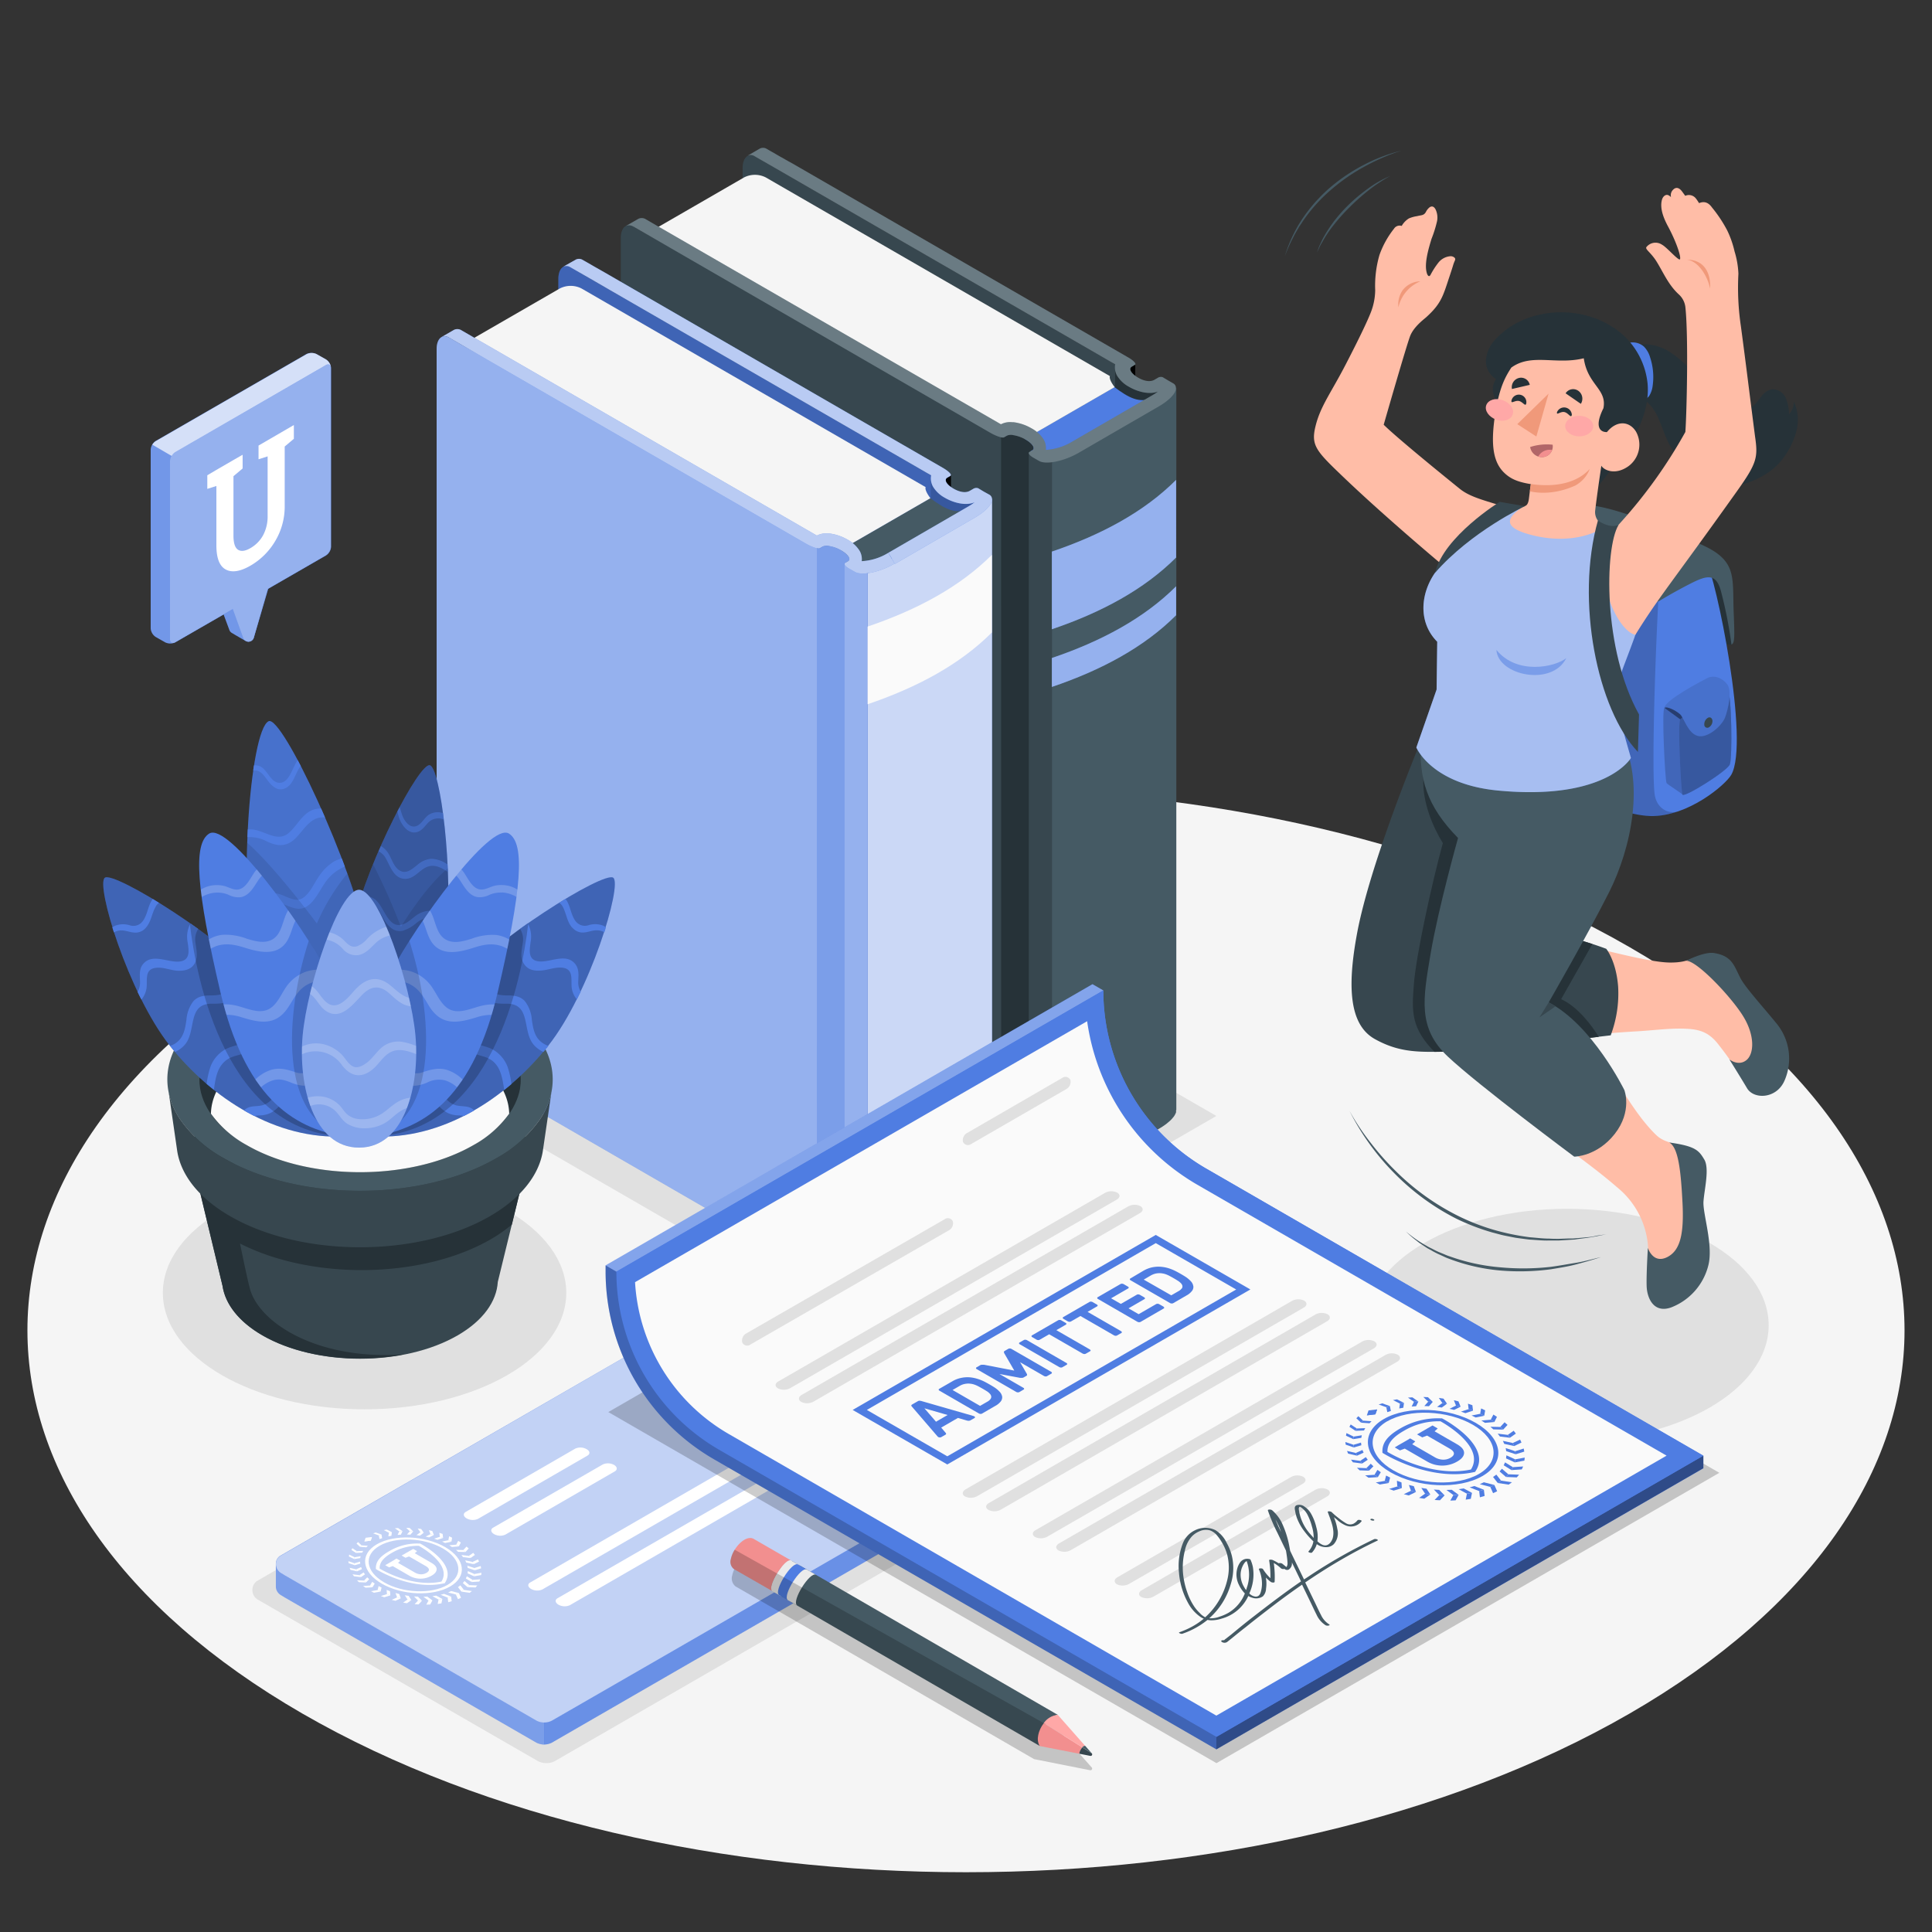 <svg xmlns="http://www.w3.org/2000/svg" viewBox="0 0 500 500"><rect x="0" y="0" width="500" height="500" fill="#333333" stroke="none"/><g id="freepik--Floor--inject-97"><path id="freepik--floor--inject-97" d="M78.24,245.13c-94.86,54.77-94.85,143.56,0,198.33s248.65,54.76,343.51,0,94.85-143.56,0-198.33S173.1,190.37,78.24,245.13Z" style="fill:#f5f5f5"></path></g><g id="freepik--Shadows--inject-97"><path id="freepik--Shadow--inject-97" d="M253.67,391.54a1.45,1.45,0,0,1-.68,1.09l-.09.05-109.32,63.1h0a4.42,4.42,0,0,1-2.09.51,4.59,4.59,0,0,1-2.28-.52L66.75,414h0a2.85,2.85,0,0,1-1.43-2.59v-.08a2.86,2.86,0,0,1,1.09-2.11s0,0,0,0L172,348.23h0a7.87,7.87,0,0,1,3.57-1.06h.07a8.09,8.09,0,0,1,4.22,1l.15.08,72.73,42,0,0,.1.06.08.05,0,0a1.52,1.52,0,0,1,.54.6.52.52,0,0,1,.06.16.27.27,0,0,1,0,.14.22.22,0,0,1,0,.1v.15Z" style="fill:#e0e0e0"></path><ellipse id="freepik--shadow--inject-97" cx="94.35" cy="334.59" rx="52.2" ry="30.14" style="fill:#e0e0e0"></ellipse><ellipse id="freepik--shadow--inject-97" cx="405.53" cy="342.98" rx="52.2" ry="30.14" style="fill:#e0e0e0"></ellipse><polygon id="freepik--shadow--inject-97" points="314.79 288.81 220.38 343.34 94.87 270.88 189.28 216.35 314.79 288.81" style="fill:#e0e0e0"></polygon></g><g id="freepik--Books--inject-97"><g id="freepik--Book--inject-97"><path d="M293.8,94.2v4.2s-1.62-1.48-1.71-2.54S293.8,94.2,293.8,94.2Z"></path><path d="M290.57,93.18a4.41,4.41,0,0,0,3.24,5.62c4.58,1.44,7.46,0,8.14,1.28s-21.73,14.21-21.73,14.21l4.26-18.55Z" style="fill:#263238"></path><path d="M288.3,290.68V291l-2.24-1.3-94-54.36.13-191.86c0-2.68,1.47-4,3.27-3l3.27,1.9,89.94,51.9-.08.79Z" style="fill:#37474f"></path><path d="M269,119.44l-4.72-5.31,24.15-13.94c3.64,2.75,6.44,4.22,9.7,2.84Z" style="fill:#4F7DE2"></path><path d="M287.25,97.34,198.17,45.91a6.19,6.19,0,0,0-5.59,0L168.77,59.66l90.33,51.69s3.9-1,6.56,1.14,2.51-.58,2.51-.58l20.3-11.72C286.81,98,287.25,97.34,287.25,97.34Z" style="fill:#f5f5f5"></path><path d="M267.3,118.34c-.92-.53-1.31-1.15-.88-1.4l.76-.43c.84-.49.06-1.74-1.76-2.79s-4-1.52-4.81-1l-.76.44c-.43.25-2-.27-3.55-1.15l.55,187.28,2.25,1.29a2.06,2.06,0,0,0,1.31-.13l.76-.43c.84-.49,3,0,4.8,1s2.6,2.31,1.76,2.79l-.76.44c-.43.25,0,.86.88,1.39Z" style="fill:#263238"></path><path d="M259.1,300.27v.27l-2.24-1.3-96.2-55.53,0-182.11c0-2.68,1.46-4,3.27-3l3.27,1.9,91.88,50.8Z" style="fill:#37474f"></path><path d="M266.25,304.67V117.21l6,2.41V306.54a5.59,5.59,0,0,1-3.3-.33Z" style="fill:#37474f"></path><path d="M304.36,287.32a1.73,1.73,0,0,1,0,.32.43.43,0,0,1,0,.22,1.89,1.89,0,0,1-.19.44,1.63,1.63,0,0,1-.11.23,3.91,3.91,0,0,1-.52.73,7.3,7.3,0,0,1-.66.72c-.27.25-.55.48-.85.73a4.32,4.32,0,0,1-.53.4l-.44.31c-.33.23-.69.45-1.07.67l-20.72,12a19.78,19.78,0,0,1-7,2.49V119.62l32.16-19.27,0,186.92Z" style="fill:#455a64"></path><path d="M272.22,142.75v20.1c12.85-4.36,23.88-10.29,32.16-18.57V124.19C296.1,132.47,285.07,138.39,272.22,142.75Z" style="fill:#4F7DE2"></path><path d="M272.22,142.75v20.1c12.85-4.36,23.88-10.29,32.16-18.57V124.19C296.1,132.47,285.07,138.39,272.22,142.75Z" style="fill:#fff;opacity:0.4"></path><path d="M272.22,170.29v7.49c12.85-4.36,23.88-10.28,32.16-18.56v-7.49C296.1,160,285.07,165.93,272.22,170.29Z" style="fill:#4F7DE2"></path><path d="M272.22,170.29v7.49c12.85-4.36,23.88-10.28,32.16-18.56v-7.49C296.1,160,285.07,165.93,272.22,170.29Z" style="fill:#fff;opacity:0.4"></path><path d="M303.65,99.23l-1.28-.74-1-.59-.48-.29a1.51,1.51,0,0,0-1.3.2l-.9.52c-.89.48-2.37.44-4.14-.59s-2.55-2.32-1.64-2.84l.73-.43.13-.09c.35-.29-.52-1.19-2-2L270.78,80.26,205.26,42.41,204,41.72c-.2-.13-.44-.25-.7-.4s-.62-.37-1-.57-1.05-.59-1.59-.91l-.92-.53c-.52-.28-1-.58-1.48-.85,0,0,0,0,0,0a1.84,1.84,0,0,0-1.67,0l-2.38,1.38-.9.51a1.89,1.89,0,0,1,1.79,0l4,2.3c.46.25.92.53,1.36.78l4.73,2.73,82.51,47.63.58.32.28.17a4.37,4.37,0,0,0,.52,3,8.13,8.13,0,0,0,3,2.8c2.11,1.24,5.33,2.22,7.7,1.19a.13.13,0,0,1-.06,0l-.66.47c-.27.18-.56.36-.85.53l-20.72,12a14.84,14.84,0,0,1-6.9,2.17,4.25,4.25,0,0,0-.57-2.73,8.38,8.38,0,0,0-3.1-2.85,12.24,12.24,0,0,0-4.71-1.6c-.11,0-.24,0-.35,0a5.21,5.21,0,0,0-2.87.54L173.78,60.59l-2.9-1.67-3.69-2.14a2,2,0,0,0-2-.14l-3.28,1.89a2,2,0,0,1,2,.12l.06,0,9.77,5.65L256.29,112c1.54.89,3.13,1.42,3.57,1.17l.75-.43a2.64,2.64,0,0,1,1.71-.11,9.27,9.27,0,0,1,3.1,1.12c1.82,1.06,2.59,2.31,1.75,2.79l-.75.44c-.43.25,0,.86.88,1.39l1.64.94c1.8,1,6.41.08,10.27-2.15l20.72-12c.38-.22.73-.44,1.07-.67l.44-.31a5.25,5.25,0,0,0,.53-.4c.3-.25.58-.48.85-.73a8.78,8.78,0,0,0,.66-.72,4.44,4.44,0,0,0,.52-.73.85.85,0,0,0,.09-.22h0a1.54,1.54,0,0,0,.19-.44.44.44,0,0,0,0-.22A1.31,1.31,0,0,0,303.65,99.23Z" style="fill:#455a64"></path><path d="M303.65,99.23l-1.28-.74-1-.59-.48-.29a1.51,1.51,0,0,0-1.3.2l-.9.52c-.89.48-2.37.44-4.14-.59s-2.55-2.32-1.64-2.84l.73-.43.13-.09c.35-.29-.52-1.19-2-2L270.78,80.26,205.26,42.41,204,41.72c-.2-.13-.44-.25-.7-.4s-.62-.37-1-.57-1.05-.59-1.59-.91l-.92-.53c-.52-.28-1-.58-1.48-.85,0,0,0,0,0,0a1.84,1.84,0,0,0-1.67,0l-2.38,1.38-.9.51a1.89,1.89,0,0,1,1.79,0l4,2.3c.46.25.92.53,1.36.78l4.73,2.73,82.51,47.63.58.32.28.17a4.37,4.37,0,0,0,.52,3,8.13,8.13,0,0,0,3,2.8c2.11,1.24,5.33,2.22,7.7,1.19a.13.13,0,0,1-.06,0l-.66.47c-.27.18-.56.36-.85.53l-20.72,12a14.84,14.84,0,0,1-6.9,2.17,4.25,4.25,0,0,0-.57-2.73,8.38,8.38,0,0,0-3.1-2.85,12.24,12.24,0,0,0-4.71-1.6c-.11,0-.24,0-.35,0a5.21,5.21,0,0,0-2.87.54L173.78,60.59l-2.9-1.67-3.69-2.14a2,2,0,0,0-2-.14l-3.28,1.89a2,2,0,0,1,2,.12l.06,0,9.77,5.65L256.29,112c1.54.89,3.13,1.42,3.57,1.17l.75-.43a2.64,2.64,0,0,1,1.71-.11,9.27,9.27,0,0,1,3.1,1.12c1.82,1.06,2.59,2.31,1.75,2.79l-.75.44c-.43.25,0,.86.88,1.39l1.64.94c1.8,1,6.41.08,10.27-2.15l20.72-12c.38-.22.73-.44,1.07-.67l.44-.31a5.25,5.25,0,0,0,.53-.4c.3-.25.58-.48.85-.73a8.78,8.78,0,0,0,.66-.72,4.44,4.44,0,0,0,.52-.73.85.85,0,0,0,.09-.22h0a1.54,1.54,0,0,0,.19-.44.44.44,0,0,0,0-.22A1.31,1.31,0,0,0,303.65,99.23Z" style="fill:#fff;opacity:0.2"></path></g><g id="freepik--book--inject-97"><path d="M246.11,122.94v4.19s-1.62-1.47-1.71-2.53S246.11,122.94,246.11,122.94Z"></path><path d="M242.88,121.92a4.4,4.4,0,0,0,3.24,5.61c4.58,1.44,7.46,0,8.14,1.29S232.53,143,232.53,143l4.26-18.56Z" style="fill:#4F7DE2"></path><path d="M242.88,121.92a4.4,4.4,0,0,0,3.24,5.61c4.58,1.44,7.46,0,8.14,1.29S232.53,143,232.53,143l4.26-18.56Z" style="opacity:0.3"></path><path d="M240.61,319.42v.26l-2.24-1.29-94-54.37.13-191.85c0-2.68,1.46-4,3.27-3L151,71.11,240.94,123l-.08.78Z" style="fill:#4F7DE2"></path><path d="M240.61,319.42v.26l-2.24-1.29-94-54.37.13-191.85c0-2.68,1.46-4,3.27-3L151,71.11,240.94,123l-.08.78Z" style="opacity:0.2"></path><path d="M221.35,148.18l-4.72-5.31,24.15-13.94c3.64,2.74,6.44,4.21,9.7,2.84Z" style="fill:#455a64"></path><path d="M239.56,126.07,150.48,74.65a6.19,6.19,0,0,0-5.59,0L121.08,88.39l90.33,51.7s3.9-1,6.56,1.13,2.51-.57,2.51-.57l20.3-11.72C239.12,126.7,239.56,126.07,239.56,126.07Z" style="fill:#f5f5f5"></path><path d="M219.61,147.07c-.92-.53-1.31-1.14-.88-1.39l.76-.44c.84-.48.06-1.73-1.76-2.79s-4-1.52-4.81-1l-.76.44c-.43.25-2-.27-3.55-1.16L209.16,328l2.25,1.29a2.07,2.07,0,0,0,1.31-.12l.76-.44c.84-.48,3,0,4.8,1s2.6,2.3,1.76,2.79l-.76.43c-.43.25,0,.87.88,1.4Z" style="fill:#4F7DE2"></path><path d="M219.61,147.07c-.92-.53-1.31-1.14-.88-1.39l.76-.44c.84-.48.06-1.73-1.76-2.79s-4-1.52-4.81-1l-.76.44c-.43.25-2-.27-3.55-1.16L209.16,328l2.25,1.29a2.07,2.07,0,0,0,1.31-.12l.76-.44c.84-.48,3,0,4.8,1s2.6,2.3,1.76,2.79l-.76.43c-.43.25,0,.87.88,1.4Z" style="fill:#fff;opacity:0.25"></path><path d="M211.41,329v.26L209.16,328,113,272.44l0-182.11c0-2.67,1.46-4,3.27-2.94l3.27,1.89,91.88,50.81Z" style="fill:#4F7DE2"></path><path d="M211.41,329v.26L209.16,328,113,272.44l0-182.11c0-2.67,1.46-4,3.27-2.94l3.27,1.89,91.88,50.81Z" style="fill:#fff;opacity:0.4"></path><path d="M218.56,333.4V145.94l6,2.41V335.27a5.69,5.69,0,0,1-3.3-.32Z" style="fill:#4F7DE2"></path><path d="M218.56,333.4V145.94l6,2.41V335.27a5.69,5.69,0,0,1-3.3-.32Z" style="fill:#fff;opacity:0.4"></path><path d="M256.67,316.06a1.82,1.82,0,0,1,0,.32.39.39,0,0,1,0,.21,2.25,2.25,0,0,1-.19.45,1.63,1.63,0,0,1-.11.23,3.55,3.55,0,0,1-.52.72,6.32,6.32,0,0,1-.66.72c-.27.25-.55.49-.85.73a5.34,5.34,0,0,1-.53.41l-.44.3a12.26,12.26,0,0,1-1.07.68l-20.72,12a19.55,19.55,0,0,1-7,2.48V148.35l32.16-19.27,0,186.92Z" style="fill:#4F7DE2"></path><g style="opacity:0.7"><path d="M256.67,316.06a1.82,1.82,0,0,1,0,.32.39.39,0,0,1,0,.21,2.25,2.25,0,0,1-.19.45,1.63,1.63,0,0,1-.11.23,3.55,3.55,0,0,1-.52.72,6.32,6.32,0,0,1-.66.72c-.27.25-.55.49-.85.73a5.34,5.34,0,0,1-.53.41l-.44.3a12.26,12.26,0,0,1-1.07.68l-20.72,12a19.55,19.55,0,0,1-7,2.48V148.35l32.16-19.27,0,186.92Z" style="fill:#fff"></path></g><path d="M224.53,162.16v20.1c12.85-4.37,23.88-10.29,32.16-18.57V143.6C248.41,151.87,237.38,157.8,224.53,162.16Z" style="fill:#fafafa"></path><path d="M224.53,294.34v20.09c12.85-4.36,23.88-10.29,32.16-18.56v-20.1C248.41,284.05,237.38,290,224.53,294.34Z" style="fill:#fafafa"></path><path d="M231.52,145.86l-1.61-2.8a14.59,14.59,0,0,1-6.9,2.17,4.26,4.26,0,0,0-.57-2.73,8.55,8.55,0,0,0-3.1-2.85,12.4,12.4,0,0,0-4.71-1.59,2.11,2.11,0,0,0-.35,0,5.27,5.27,0,0,0-2.88.54L126.09,89.32l-2.9-1.66-3.7-2.14a2,2,0,0,0-2-.15l-3.28,1.89a2,2,0,0,1,2.05.13l0,0,9.78,5.66L208.6,140.7c1.54.88,3.13,1.42,3.57,1.17l.75-.44a2.64,2.64,0,0,1,1.71-.11,9,9,0,0,1,3.09,1.13c1.83,1.05,2.6,2.3,1.76,2.79l-.75.43c-.43.25,0,.87.88,1.4l1.64.93C223.05,149.05,227.66,148.09,231.52,145.86Z" style="fill:#4F7DE2"></path><path d="M231.52,145.86l-1.61-2.8a14.59,14.59,0,0,1-6.9,2.17,4.26,4.26,0,0,0-.57-2.73,8.55,8.55,0,0,0-3.1-2.85,12.4,12.4,0,0,0-4.71-1.59,2.11,2.11,0,0,0-.35,0,5.27,5.27,0,0,0-2.88.54L126.09,89.32l-2.9-1.66-3.7-2.14a2,2,0,0,0-2-.15l-3.28,1.89a2,2,0,0,1,2.05.13l0,0,9.78,5.66L208.6,140.7c1.54.88,3.13,1.42,3.57,1.17l.75-.44a2.64,2.64,0,0,1,1.71-.11,9,9,0,0,1,3.09,1.13c1.83,1.05,2.6,2.3,1.76,2.79l-.75.43c-.43.25,0,.87.88,1.4l1.64.93C223.05,149.05,227.66,148.09,231.52,145.86Z" style="fill:#fff;opacity:0.6"></path><path d="M229.91,143.06l20.71-12c.3-.17.58-.35.86-.53l.66-.47a.34.34,0,0,0,.06-.06c-2.37,1-5.59.05-7.7-1.19a8.05,8.05,0,0,1-3-2.8,4.35,4.35,0,0,1-.52-3l-.28-.17-.58-.32L157.57,74.9l-4.73-2.74-1.36-.78-4-2.3a1.92,1.92,0,0,0-1.79,0l.9-.52L149,67.2a1.8,1.8,0,0,1,1.68,0s0,0,0,0c.47.27,1,.56,1.48.84l.92.53c.54.32,1.09.63,1.59.91s.69.39,1,.57l.7.4,1.22.7L223.09,109,244,121.07c1.49.86,2.37,1.75,2,2.05a1.2,1.2,0,0,1-.12.09l-.73.42c-.91.53-.18,1.8,1.64,2.84s3.24,1.07,4.14.59l.9-.52a1.53,1.53,0,0,1,1.3-.19c.14.07.31.18.48.28l1,.6L256,128a1.32,1.32,0,0,1,.69,1.49.41.41,0,0,1,0,.21,1.6,1.6,0,0,1-.19.45h0a.72.72,0,0,1-.1.22,3.79,3.79,0,0,1-.51.72,7.52,7.52,0,0,1-.67.72c-.26.25-.54.49-.84.74s-.35.27-.53.4l-.44.31c-.34.22-.69.45-1.07.67l-20.72,12Z" style="fill:#4F7DE2"></path><path d="M229.91,143.06l20.71-12c.3-.17.58-.35.86-.53l.66-.47a.34.34,0,0,0,.06-.06c-2.37,1-5.59.05-7.7-1.19a8.05,8.05,0,0,1-3-2.8,4.35,4.35,0,0,1-.52-3l-.28-.17-.58-.32L157.57,74.9l-4.73-2.74-1.36-.78-4-2.3a1.92,1.92,0,0,0-1.79,0l.9-.52L149,67.2a1.8,1.8,0,0,1,1.68,0s0,0,0,0c.47.27,1,.56,1.48.84l.92.53c.54.32,1.09.63,1.59.91s.69.39,1,.57l.7.4,1.22.7L223.09,109,244,121.07c1.49.86,2.37,1.75,2,2.05a1.2,1.2,0,0,1-.12.09l-.73.42c-.91.53-.18,1.8,1.64,2.84s3.24,1.07,4.14.59l.9-.52a1.53,1.53,0,0,1,1.3-.19c.14.07.31.18.48.28l1,.6L256,128a1.32,1.32,0,0,1,.69,1.49.41.41,0,0,1,0,.21,1.6,1.6,0,0,1-.19.45h0a.72.72,0,0,1-.1.22,3.79,3.79,0,0,1-.51.72,7.52,7.52,0,0,1-.67.72c-.26.25-.54.49-.84.74s-.35.27-.53.4l-.44.31c-.34.22-.69.45-1.07.67l-20.72,12Z" style="fill:#fff;opacity:0.6"></path></g></g><g id="freepik--Plant--inject-97"><g id="freepik--plant--inject-97"><g id="freepik--Pot--inject-97"><path d="M138,294.19H48.32l9.28,38.64h0c.71,4.66,4.14,9.2,10.31,12.77,14,8.05,36.57,8.05,50.52,0,6.65-3.84,10.09-8.82,10.4-13.84Z" style="fill:#37474f"></path><path d="M127.09,320.68a38.58,38.58,0,0,0,5.38-3.76l5.05-20.65a36.3,36.3,0,0,1-9.08,7.21c-18.92,10.93-49.25,11.2-68.82.89l2.28-9.2-.7-1H48.33l9.27,38.63h0c.71,4.65,4.14,9.2,10.31,12.77,9.94,5.73,24.27,7.36,36.73,4.93-22.35,1.66-37.68-8.11-40-17.12-.92-3.59-2.52-11.55-2.52-11.55C80.82,331.34,109.25,331,127.09,320.68Z" style="fill:#263238"></path><path d="M142.69,282.76a18.82,18.82,0,0,1-3,7,33.24,33.24,0,0,1-11.26,10c-19.47,11.24-51,11.24-70.52,0a33.1,33.1,0,0,1-11.25-10,19,19,0,0,1-3-7h0c-1.74-8.45,3-17.26,14.25-23.74,19.47-11.25,51.05-11.25,70.52,0C139.67,265.5,144.43,274.31,142.69,282.76Z" style="fill:#455a64"></path><path d="M139.7,289.74a33.24,33.24,0,0,1-11.26,10c-19.47,11.24-51,11.24-70.52,0a33.1,33.1,0,0,1-11.25-10,19,19,0,0,1-3-7h0L45.88,298c1,6.12,5.57,12.08,13.7,16.76,18.56,10.71,48.64,10.71,67.2,0,8-4.63,12.57-10.51,13.65-16.55l.12-.78,2.14-14.64A18.82,18.82,0,0,1,139.7,289.74Z" style="fill:#37474f"></path><path d="M122.57,262.41C106.34,253,80,253,63.81,262.41c-9.19,5.31-13.17,12.47-12,19.38.93,5.31,4.92,10.48,12,14.54,16.21,9.38,42.53,9.38,58.76,0,7-4.06,11-9.23,12-14.52C135.73,274.88,131.76,267.72,122.57,262.41Z" style="fill:#263238"></path><path d="M54.59,288.22a27.9,27.9,0,0,0,9.22,8.11c16.21,9.38,42.53,9.38,58.76,0a28,28,0,0,0,9.21-8.11c-.12-5.62-3.88-11.2-11.29-15.48-15.08-8.71-39.53-8.71-54.6,0C58.47,277,54.71,282.61,54.59,288.22Z" style="fill:#fafafa"></path></g><g id="freepik--plant--inject-97"><path d="M96,273.73c-7.42-2-8.67-18.08-4.52-35,4-16.5,17-41.23,19.74-40.69s6.18,27.43,4.25,45.19C113.14,264.7,103.43,275.74,96,273.73Z" style="fill:#4F7DE2"></path><path d="M96,273.73c-7.42-2-8.67-18.08-4.52-35,4-16.5,17-41.23,19.74-40.69s6.18,27.43,4.25,45.19C113.14,264.7,103.43,275.74,96,273.73Z" style="opacity:0.3"></path><path d="M99.63,221.78c1.32,2.1,2.14,5.66,5.26,5.67,2.5,0,3.81-2.63,6.06-3.24,1.82-.49,3.53.47,5,1.49,0-.64-.05-1.29-.08-1.93a7.58,7.58,0,0,0-4.3-1.52,6.24,6.24,0,0,0-3.6,1.63c-1.16.89-2.57,2.25-4.16,1.59-1.8-.74-2.32-3-3.24-4.52a5.84,5.84,0,0,0-2-2l-.6,1.37A4.24,4.24,0,0,1,99.63,221.78Zm8.79-6.63c1.07-.51,1.68-1.57,2.51-2.36a3.6,3.6,0,0,1,3.82-.74l.13.07c-.07-.57-.14-1.14-.22-1.69a5.49,5.49,0,0,0-.7-.17,4.24,4.24,0,0,0-3.1.68c-1,.73-1.59,2-2.68,2.64-1.93,1.16-3.48-1-4.06-2.54-.25-.71-.46-1.44-.69-2.16l-.6,1.13c.13.51.26,1,.42,1.51C103.91,213.6,105.88,216.35,108.42,215.15Zm-.24,21.46c-1.35.82-2.49,2.21-4.06,2.65-3.82,1.1-4.7-4.81-7.13-6.55a5.12,5.12,0,0,0-3.47-.91c-.15.46-.3.91-.44,1.36a4.7,4.7,0,0,1,1.94,0,5.29,5.29,0,0,1,3.34,3c1.22,2.2,2.77,5.33,5.83,4.73a9.51,9.51,0,0,0,3.55-2,6.44,6.44,0,0,1,5.18-1.39,6.85,6.85,0,0,1,2.9,1.55c0-.58.07-1.16.1-1.75a7.38,7.38,0,0,0-3.54-1.57A6.57,6.57,0,0,0,108.18,236.61Zm2.33,13a7.46,7.46,0,0,0-5.06.66c-1.77.87-3,2.58-4.91,3.28-4,1.53-4.66-4.32-7.62-5.76a6.08,6.08,0,0,0-3.06-.59c-.06.46-.13.92-.18,1.38a5.72,5.72,0,0,1,1.17,0A5.42,5.42,0,0,1,95,251.8c1.43,2.66,3.31,4.82,6.58,3.23,1.75-.85,3-2.45,4.8-3.22a5.72,5.72,0,0,1,6,.56,8.7,8.7,0,0,1,1.14,1.39c.15-.57.29-1.17.42-1.77A6.44,6.44,0,0,0,110.51,249.58Z" style="fill:#4F7DE2;opacity:0.5"></path><path d="M96,273.73c7.42,2,17.13-9,19.47-30.54a126.83,126.83,0,0,0,.41-18.45c-6.06,5-12.13,15.13-12.13,15.13a163.4,163.4,0,0,0-7.21-16.22,113.26,113.26,0,0,0-5.06,15C87.34,255.65,88.59,271.72,96,273.73Z" style="opacity:0.1"></path><path d="M90,282.64c-9.77,6.26-18.86-16-23.72-32.82s-1.68-60.77,3.24-63.17C73,185,91.39,224.33,95,243.5,97.64,257.37,97.72,277.66,90,282.64Z" style="fill:#4F7DE2"></path><path d="M90,282.64c-9.77,6.26-18.86-16-23.72-32.82s-1.68-60.77,3.24-63.17C73,185,91.39,224.33,95,243.5,97.64,257.37,97.72,277.66,90,282.64Z" style="opacity:0.1"></path><path d="M68.91,217.68c3.06,1.51,5.5,1.52,7.89-1.06,2.22-2.41,3.86-5.44,7.32-5.05-.33-.77-.67-1.54-1-2.3a5.68,5.68,0,0,0-1.68.17c-3,.81-4.39,4-6.51,5.95-3.28,3.07-6.77-1-10.48-.73l-.33,0c0,.67-.07,1.35-.09,2A9.44,9.44,0,0,1,68.91,217.68Zm26.82,30.25a10.67,10.67,0,0,0-1.61-.47,5.9,5.9,0,0,0-4.6,1c-3,2.17-3.09,7-7.87,5.72-3.63-1-6.35-3.35-10.17-1.44a13.12,13.12,0,0,0-3.5,2.64c.18.56.37,1.12.55,1.68a10.66,10.66,0,0,1,4.75-3c4.11-1.06,7.21,3.1,11.31,2.42,3.33-.56,3.69-4.22,6-6,1.72-1.34,3.56-1,5.41-.34C95.92,249.44,95.83,248.68,95.73,247.93Zm-26.65-46.2c1.14,1.57,2.74,3.3,4.86,2.22s2.44-3.92,3.89-5.71c-.26-.51-.53-1-.79-1.51-1.41,1.89-2.12,6-4.82,5.86-2.12-.12-3-3.26-4.73-4.17a3.07,3.07,0,0,0-1.76-.34c-.07.43-.14.85-.2,1.3a1.93,1.93,0,0,1,.42,0C67.43,199.4,68.29,200.65,69.08,201.73Zm7.35,33.36c3.85.83,5.73-3.76,7.47-6.3a11.47,11.47,0,0,1,5.35-4.52c-.26-.69-.52-1.38-.79-2.08a7.57,7.57,0,0,0-2,.75,13.1,13.1,0,0,0-4.17,4.24c-1.17,1.74-2.13,4.06-3.93,5.23-2.06,1.34-4.47-.75-6.61-1.15a11.55,11.55,0,0,0-5.94.49,10.64,10.64,0,0,0-1.8.87c0,1,.09,1.9.15,2.83a9.11,9.11,0,0,1,6.25-2.11C72.65,233.39,74.32,234.63,76.43,235.09Z" style="fill:#4F7DE2"></path><path d="M89.9,226.05A54.79,54.79,0,0,0,82,239s-10.6-14.36-18-20.88c-.41,11.94.18,24.39,2.29,31.71,4.86,16.81,14,39.08,23.72,32.82,7.75-5,7.67-25.27,5-39.14A121.54,121.54,0,0,0,89.9,226.05Z" style="opacity:0.1"></path><path d="M89.3,294.09c-17.85,1-34.52-9.83-45.34-23.46S24.7,228.87,27.14,227.15s31.24,16,42.05,28.83C83.36,272.77,89.3,294.09,89.3,294.09Z" style="fill:#4F7DE2"></path><path d="M89.3,294.09c-17.85,1-34.52-9.83-45.34-23.46S24.7,228.87,27.14,227.15s31.24,16,42.05,28.83C83.36,272.77,89.3,294.09,89.3,294.09Z" style="opacity:0.2"></path><path d="M50.35,249.4c1-1.68.45-3.71.22-5.52a5.07,5.07,0,0,1,.72-3.46l-2-1.43a7.23,7.23,0,0,0-.73,4.84c.29,2.06.79,4.62-2,5-3,.41-7.15-2.27-9.56.7-1.16,1.44-.72,3.28-.76,5a4.8,4.8,0,0,1-.64,2.17c.32.68.65,1.35,1,2a6.11,6.11,0,0,0,1.33-3c.25-2.08-.56-4.76,2.24-5.2,1.94-.31,3.8.59,5.72.72C47.6,251.3,49.39,251,50.35,249.4Zm-10-14.9a3.78,3.78,0,0,1,.79-.85l-1.6-1c-1.31,1.72-1.31,4.09-2.64,5.8a3,3,0,0,1-3.37,1,5.68,5.68,0,0,0-3.71.12,5,5,0,0,0-.75.43c.13.43.27.86.41,1.3a4,4,0,0,1,1.87-.52c1.35,0,2.6.67,4,.57a3.47,3.47,0,0,0,2.36-1.21C39.19,238.52,39.26,236.27,40.39,234.5Zm19.77,23.91a8.72,8.72,0,0,0,2.71-4.59,29.72,29.72,0,0,0,.46-3.79c-.55-.49-1.11-1-1.69-1.49-.36,2.09-.16,4.2-1.24,6.16-1.24,2.26-3.09,2.91-5.56,2.91-1.77,0-3.51.11-4.77,1.52a9,9,0,0,0-1.78,4.79c-.36,2.48-.74,4.78-3,6.19a7.64,7.64,0,0,1-1.23.58c.41.52.85,1,1.29,1.55a7.26,7.26,0,0,0,2.56-1.91c3-3.54.56-10.57,6.91-10.57C56.77,259.77,58.55,259.75,60.16,258.41Zm9.6,1.8a8.52,8.52,0,0,1,1.34-1.87c-.51-.64-1-1.28-1.55-1.92A11.63,11.63,0,0,0,66.69,262c-.54,2.27-.84,4.75-2.32,6.65s-4,1.78-6.07,2.93a8.59,8.59,0,0,0-3.81,4.44,21.45,21.45,0,0,0-1,4.5c.62.52,1.25,1,1.89,1.55a2.16,2.16,0,0,1,0-.27c.4-2.53.7-5.12,2.67-7s4.48-1.51,6.5-2.93C68.49,269.21,67.82,264,69.76,260.21Zm7.73,7.44A12.16,12.16,0,0,0,76,269c-3,3.34-2.66,7.68-3.78,11.78-.57,2.09-1.69,4.22-3.79,5.09-1.71.71-3.63,0-5.11,1.36,0,.05-.09.11-.14.17.88.5,1.77,1,2.67,1.43a8.19,8.19,0,0,1,1.49-.17,6.64,6.64,0,0,0,2.77-.67,7.93,7.93,0,0,0,3.4-3.7c1.85-3.84,1-8.5,3.33-12.14a9.94,9.94,0,0,1,1.93-2.23Q78.18,268.77,77.49,267.65Z" style="fill:#4F7DE2"></path><path d="M49.11,238.88c1.68,14.77,9.56,54.52,40.19,55.21,0,0-5.94-21.32-20.11-38.11C64.6,250.54,56.78,244.23,49.11,238.88Z" style="opacity:0.2"></path><path d="M89.3,294.09c-14-2-26.08-10.93-32.27-37.37s-7.14-38.37-2.88-41c4.9-3,24.05,23.63,30.21,35.35C99.84,280.52,89.3,294.09,89.3,294.09Z" style="fill:#4F7DE2"></path><path d="M63.26,245.24c3.49,1.1,8.05,2.27,10.67-1.18,1.28-1.7,1.63-4,2.53-5.77-.62-.89-1.25-1.8-1.89-2.7-1.54,2.5-1.5,6.17-4.2,7.6-2,1.07-4.45.37-6.5-.25a15.17,15.17,0,0,0-6.45-1,8.69,8.69,0,0,0-3.36,1.18c.15.77.33,1.59.49,2.4a12.12,12.12,0,0,1,1.41-.67C58.44,244,60.81,244.47,63.26,245.24Zm-4.15-13.68a5.55,5.55,0,0,0,3.26.62c2.13-.44,3.25-2.5,4.33-4.17a9.14,9.14,0,0,1,1.08-1.38c-.44-.54-.88-1.08-1.32-1.6-.09.1-.18.17-.27.28-1.32,1.6-2.44,4.88-4.91,4.92-1.2,0-2.34-.76-3.5-1a8.34,8.34,0,0,0-3-.06,7.38,7.38,0,0,0-2.8,1.07c.07.61.15,1.25.23,1.9A8.31,8.31,0,0,1,56,231,7.45,7.45,0,0,1,59.11,231.56Zm15.32,29.36c1.34-1.95,2.31-4.17,4.29-5.59,2.31-1.66,4.63-1.56,7.15-1.27-.47-1-1-2-1.5-3a11.43,11.43,0,0,0-4.85.31,10.32,10.32,0,0,0-5.36,3.91c-1.21,1.69-2,3.76-3.59,5.18-2.86,2.61-6.72.32-9.91-.31a12,12,0,0,0-2.8-.22c.25.92.5,1.83.76,2.7a12.07,12.07,0,0,1,3.69.57C67.08,264.7,71.24,265.58,74.43,260.92Zm16.16,5.14c-.24.07-.47.12-.71.21a11,11,0,0,0-4.75,3.57c-1.36,1.76-2.08,3.89-3.37,5.69a4.41,4.41,0,0,1-5.58,1.86c-2.11-.67-4-1.16-6.17-.46a10.18,10.18,0,0,0-3.91,2.44c.48.72,1,1.38,1.47,2a8.18,8.18,0,0,1,3-1.76c1.77-.54,3.2-.07,4.84.6,4,1.65,7.46.6,9.93-3,1.2-1.76,1.9-3.84,3.24-5.5a7.86,7.86,0,0,1,2.9-2.22C91.23,268.39,90.94,267.25,90.59,266.06Z" style="fill:#fff;opacity:0.2"></path><path d="M84.36,251.07c-1.11-2.12-2.66-4.73-4.46-7.57-6.07,18.77-8,46.14,9.4,50.59C89.3,294.09,99.84,280.52,84.36,251.07Z" style="opacity:0.15"></path><path d="M96.55,294.09c17.84,1,34.52-9.83,45.33-23.46s19.26-41.76,16.82-43.48-31.23,16-42,28.83C102.48,272.77,96.55,294.09,96.55,294.09Z" style="fill:#4F7DE2"></path><path d="M96.55,294.09c17.84,1,34.52-9.83,45.33-23.46s19.26-41.76,16.82-43.48-31.23,16-42,28.83C102.48,272.77,96.55,294.09,96.55,294.09Z" style="opacity:0.2"></path><path d="M140,251.18c1.91-.13,3.78-1,5.72-.72,2.79.44,2,3.12,2.24,5.2a6,6,0,0,0,1.33,3l1-2a4.81,4.81,0,0,1-.65-2.17c0-1.68.4-3.52-.76-5-2.41-3-6.56-.29-9.56-.7-2.76-.38-2.26-2.94-2-5a7.29,7.29,0,0,0-.73-4.84l-2,1.43a5.07,5.07,0,0,1,.73,3.46c-.23,1.81-.83,3.84.22,5.52S138.24,251.3,140,251.18Zm8.17-11.06a3.49,3.49,0,0,0,2.37,1.21c1.36.1,2.61-.61,4-.57a4,4,0,0,1,1.88.52c.14-.44.27-.87.4-1.3a4.93,4.93,0,0,0-.74-.43,5.71,5.71,0,0,0-3.72-.12,3,3,0,0,1-3.37-1c-1.32-1.71-1.32-4.08-2.63-5.8l-1.61,1a3.57,3.57,0,0,1,.79.85C146.59,236.27,146.66,238.52,148.12,240.12Zm-17,19.64c6.34,0,3.92,7,6.91,10.57a7.17,7.17,0,0,0,2.56,1.91c.43-.52.87-1,1.29-1.55a7.64,7.64,0,0,1-1.23-.58c-2.32-1.41-2.69-3.71-3.06-6.19a8.89,8.89,0,0,0-1.78-4.79c-1.26-1.41-3-1.52-4.77-1.52-2.46,0-4.31-.65-5.55-2.91-1.08-2-.88-4.07-1.25-6.16-.58.5-1.14,1-1.69,1.49a31.63,31.63,0,0,0,.46,3.79,8.85,8.85,0,0,0,2.71,4.59C127.3,259.75,129.08,259.77,131.08,259.76Zm-9.88,12.16c2,1.42,4.61,1.16,6.5,2.93s2.26,4.45,2.67,7c0,.08,0,.18,0,.27.64-.51,1.26-1,1.89-1.55a20.85,20.85,0,0,0-1-4.5,8.62,8.62,0,0,0-3.8-4.44c-2-1.15-4.53-.94-6.08-2.93s-1.77-4.38-2.32-6.65a11.63,11.63,0,0,0-2.86-5.61c-.53.64-1,1.28-1.54,1.92a9.23,9.23,0,0,1,1.34,1.87C118,264,117.35,269.21,121.2,271.92Zm-14.17-2a10,10,0,0,1,1.94,2.23c2.3,3.64,1.48,8.3,3.33,12.14a7.91,7.91,0,0,0,3.39,3.7,6.68,6.68,0,0,0,2.77.67,8.19,8.19,0,0,1,1.49.17c.9-.45,1.8-.93,2.67-1.43a1.15,1.15,0,0,0-.14-.17c-1.48-1.33-3.4-.65-5.1-1.36-2.11-.87-3.22-3-3.79-5.09-1.12-4.1-.74-8.44-3.79-11.78a11.44,11.44,0,0,0-1.45-1.33Q107.68,268.77,107,269.9Z" style="fill:#4F7DE2"></path><path d="M136.73,238.88c-1.68,14.77-9.56,54.52-40.18,55.21,0,0,5.93-21.32,20.11-38.11C121.24,250.54,129.06,244.23,136.73,238.88Z" style="opacity:0.2"></path><path d="M96.55,294.09c14-2,26.08-10.93,32.27-37.37s7.13-38.37,2.88-41c-4.9-3-24.06,23.63-30.22,35.35C86,280.52,96.55,294.09,96.55,294.09Z" style="fill:#4F7DE2"></path><path d="M129.89,244.88a12,12,0,0,1,1.4.67l.5-2.4a8.74,8.74,0,0,0-3.37-1.18,15.1,15.1,0,0,0-6.44,1c-2.06.62-4.47,1.32-6.5.25-2.71-1.43-2.67-5.1-4.21-7.6-.64.9-1.27,1.81-1.88,2.7.89,1.79,1.24,4.07,2.52,5.77,2.63,3.45,7.18,2.28,10.68,1.18C125,244.47,127.41,244,129.89,244.88Zm0-13.92a8.27,8.27,0,0,1,3.77,1.16c.09-.65.17-1.29.24-1.9a7.49,7.49,0,0,0-2.81-1.07,8.29,8.29,0,0,0-3,.06c-1.16.26-2.31,1-3.5,1-2.48,0-3.59-3.32-4.92-4.92-.09-.11-.18-.18-.27-.28-.44.52-.88,1.06-1.32,1.6a8.54,8.54,0,0,1,1.08,1.38c1.09,1.67,2.2,3.73,4.33,4.17a5.54,5.54,0,0,0,3.26-.62A7.47,7.47,0,0,1,129.89,231Zm-6.36,32.26a12.07,12.07,0,0,1,3.69-.57c.26-.87.52-1.78.76-2.7a12.07,12.07,0,0,0-2.8.22c-3.19.63-7.05,2.92-9.91.31-1.56-1.42-2.38-3.49-3.59-5.18a10.3,10.3,0,0,0-5.35-3.91,11.44,11.44,0,0,0-4.85-.31c-.53,1-1,2-1.5,3,2.51-.29,4.84-.39,7.15,1.27,2,1.42,3,3.64,4.29,5.59C114.61,265.58,118.77,264.7,123.53,263.22ZM94.35,269.5a7.7,7.7,0,0,1,2.9,2.22c1.35,1.66,2,3.74,3.25,5.5,2.47,3.62,5.9,4.67,9.93,3a6.71,6.71,0,0,1,4.83-.6,8.3,8.3,0,0,1,3,1.76c.5-.65,1-1.31,1.46-2a10.14,10.14,0,0,0-3.9-2.44c-2.17-.7-4.06-.21-6.17.46a4.42,4.42,0,0,1-5.59-1.86c-1.28-1.8-2-3.93-3.36-5.69A10.93,10.93,0,0,0,96,266.27c-.24-.09-.47-.14-.71-.21C94.9,267.25,94.61,268.39,94.35,269.5Z" style="fill:#fff;opacity:0.2"></path><path d="M101.48,251.07c1.12-2.12,2.66-4.73,4.46-7.57,6.07,18.77,8,46.14-9.39,50.59C96.55,294.09,86,280.52,101.48,251.07Z" style="opacity:0.15"></path><path d="M92.92,297c11.84,0,15.78-16.12,14.59-29.08s-9.38-37.64-14.59-37.64S79.52,255,78.33,267.93,81.08,297,92.92,297Z" style="fill:#4F7DE2"></path><path d="M92.92,297c11.84,0,15.78-16.12,14.59-29.08s-9.38-37.64-14.59-37.64S79.52,255,78.33,267.93,81.08,297,92.92,297Z" style="fill:#fff;opacity:0.3"></path><path d="M92.85,247.16c1.89-.38,3.09-1.91,4.41-3.15a7.61,7.61,0,0,1,3.66-1.9c-.31-.77-.61-1.52-.92-2.24A11.13,11.13,0,0,0,95,243a6.9,6.9,0,0,1-2.47,1.85c-1.43.5-2.31-.27-3.25-1.21a7.68,7.68,0,0,0-3.89-2.32l-.12,0c-.25.61-.49,1.23-.73,1.87a7.3,7.3,0,0,1,4.12,2.32A4.44,4.44,0,0,0,92.85,247.16ZM84,261.37c3.94,3.09,7.2-1.3,9.72-3.9,2.11-2.18,4.34-2.63,6.74-.62,1.43,1.2,2.7,2.62,4.5,3.27a6.55,6.55,0,0,0,1.36.33c-.15-.73-.31-1.48-.49-2.23-1.84-.47-3.19-1.88-4.8-3.2-3.52-2.9-6.7-1.68-9.49,1.52-1.6,1.84-4.21,5-6.86,3-1.56-1.16-2.3-3.14-3.93-4.27,0,0,0,0-.06,0-.17.65-.33,1.29-.48,1.94C81.77,258.24,82.55,260.22,84,261.37Zm4.42,14.19c2.24,3,5,3.69,8.06,1.15,1.47-1.24,2.45-3,4.06-4.09,2.24-1.53,4.82-.73,7.15.18,0-.71,0-1.41,0-2.11a16.5,16.5,0,0,0-3.29-1,6.63,6.63,0,0,0-5.09,1c-1.68,1.19-2.71,3.05-4.33,4.3-.87.67-2.26,1.51-3.41,1.09-1.36-.5-2.17-2.19-3.16-3.19a9.83,9.83,0,0,0-4.57-2.62,8.43,8.43,0,0,0-5.67.57c0,.67,0,1.34,0,2A8.34,8.34,0,0,1,88.44,275.56Zm11.23,12.06a9.27,9.27,0,0,1-6.68,2,5.27,5.27,0,0,1-3.37-1.46c-.65-.68-1.12-1.51-1.79-2.17a7.8,7.8,0,0,0-4.46-2.21,8.75,8.75,0,0,0-3.71.31c.21.73.43,1.44.68,2.13a6.16,6.16,0,0,1,5.9.81c1.42,1.05,2.1,2.79,3.61,3.77a8.39,8.39,0,0,0,4.62,1.2,10.49,10.49,0,0,0,4.9-1.22c1.7-.89,2.91-2.43,4.56-3.38a7.3,7.3,0,0,1,1.37-.62c.33-.86.62-1.76.88-2.69a8.76,8.76,0,0,0-1.65.36C102.57,285.09,101.26,286.39,99.67,287.62Z" style="fill:#fff;opacity:0.2"></path></g></g></g><g id="freepik--Envelope--inject-97"><g id="freepik--envelope--inject-97"><path d="M246.22,385a.31.31,0,0,0,0-.1,0,0,0,0,0,0,0,.36.36,0,0,0,0-.1.22.22,0,0,0,0-.13.42.42,0,0,0-.06-.14,1.33,1.33,0,0,0-.49-.55l0,0-.07,0-.09-.06,0,0L179,345.42l-.14-.07a7.37,7.37,0,0,0-3.85-.91h-.07a7.2,7.2,0,0,0-3.26,1h0l-4.83,2.78L83.06,396.56l-10.67,6.16,0,0a2.56,2.56,0,0,0-1,1.92v5.91a2.61,2.61,0,0,0,1.31,2.27h0l1,.61L138.82,451a4.42,4.42,0,0,0,4,0h0l89.57-51.71,13-7.5.12-.08.08-.05a1.34,1.34,0,0,0,.63-1C246.22,390.61,246.19,385.32,246.22,385Z" style="fill:#4F7DE2"></path><path d="M139.62,451.36l.14,0a4.71,4.71,0,0,0,.52.09h0l.39,0h.15v-5.74a4.12,4.12,0,0,1-2-.48L72.68,407.1a2.59,2.59,0,0,1-1.32-2.41v5.89a2.61,2.61,0,0,0,1.31,2.27h0l1,.61L138.82,451a4.71,4.71,0,0,0,.45.22Z" style="fill:#fff;opacity:0.25"></path><path d="M246.22,390.71a1.34,1.34,0,0,1-.63,1l-.08.05-.12.08L142.83,451h0a4.09,4.09,0,0,1-1.91.47h-.07v-5.74a4.35,4.35,0,0,0,2-.47h0L245.51,386l.08-.05a1.34,1.34,0,0,0,.63-1C246.19,385.32,246.22,390.61,246.22,390.71Z" style="fill:#fff;opacity:0.15"></path><path d="M246.22,385a1.34,1.34,0,0,1-.63,1l-.08.05-13.12,7.58-54.25,31.32L142.83,445.3h0a4.09,4.09,0,0,1-1.91.47,4.15,4.15,0,0,1-2.08-.48l-1.13-.65L87,415.38l-13.28-7.67-1-.6h0a2.62,2.62,0,0,1-1.31-2.37v-.07a2.56,2.56,0,0,1,1-1.92l0,0,10.67-6.16,83.76-48.36,4.83-2.78h0a7.2,7.2,0,0,1,3.26-1H175a7.37,7.37,0,0,1,3.85.91l.14.07,66.41,38.35,0,0,.09.06.07,0,0,0a1.33,1.33,0,0,1,.49.55.42.42,0,0,1,.06.14.22.22,0,0,1,0,.13.2.2,0,0,1,0,.1,0,0,0,0,1,0,0A.31.31,0,0,1,246.22,385Z" style="fill:#fff;opacity:0.65"></path><path d="M116.48,410.59c-4.52,2.61-12.45,2.28-17.67-.74s-5.79-7.59-1.27-10.2,12.45-2.28,17.67.74S121,408,116.48,410.59ZM98.23,400.05c-4.19,2.42-3.66,6.66,1.18,9.46s12.19,3.1,16.38.68,3.67-6.66-1.18-9.46S102.42,397.63,98.23,400.05Z" style="fill:#fff"></path><path d="M115.07,409.77l-.17,0c-8.65,1.92-17.39-3.56-17.48-3.62l-.14-.09V406c-.08-1.76.94-3.11,3.4-4.53a14.18,14.18,0,0,1,7.84-2h.2l.16.08c.1.05,9.6,5.1,6.26,10.1Zm-16.83-3.83c1.13.67,8.65,4.93,16,3.37,2.7-4.26-4.68-8.6-5.84-9.25a13.14,13.14,0,0,0-7,1.82C99.17,403.17,98.22,404.39,98.24,405.94Z" style="fill:#fff"></path><path d="M102.6,403.34l1,.58-.59.54,4.3,2.48a3.29,3.29,0,0,0,1.6.49,2.77,2.77,0,0,0,1.45-.37c.45-.26.67-.54.65-.84s-.29-.61-.84-.93l-4.3-2.48-.93.34-1-.58,3-1.71,1,.58-.59.54,4.3,2.48c.93.54,1.38,1.1,1.35,1.7s-.46,1.14-1.32,1.63a5.75,5.75,0,0,1-5.75,0l-4.3-2.49-.93.34-1-.57.76-.44,1.43-.83Z" style="fill:#fff"></path><polygon points="118.77 412.29 117.98 412.65 115.97 412.13 116.76 411.76 118.77 412.29" style="fill:#fff"></polygon><polygon points="118.77 412.29 117.98 412.65 118.52 413.86 119.31 413.5 118.77 412.29" style="fill:#fff"></polygon><polygon points="116.75 413.2 115.86 413.45 114.02 412.74 114.92 412.49 116.75 413.2" style="fill:#fff"></polygon><polygon points="116.75 413.2 115.86 413.45 116 414.65 116.9 414.39 116.75 413.2" style="fill:#fff"></polygon><polygon points="114.48 413.81 113.5 413.96 111.9 413.09 112.88 412.94 114.48 413.81" style="fill:#fff"></polygon><polygon points="114.48 413.81 113.5 413.96 113.27 415.1 114.24 414.95 114.48 413.81" style="fill:#fff"></polygon><polygon points="111.91 414.18 110.9 414.22 109.57 413.24 110.58 413.2 111.91 414.18" style="fill:#fff"></polygon><polygon points="111.91 414.18 110.9 414.22 110.32 415.28 111.33 415.24 111.91 414.18" style="fill:#fff"></polygon><polygon points="109.21 414.28 108.19 414.22 107.15 413.16 108.17 413.22 109.21 414.28" style="fill:#fff"></polygon><polygon points="109.21 414.28 108.19 414.22 107.3 415.16 108.32 415.22 109.21 414.28" style="fill:#fff"></polygon><polygon points="106.47 414.11 105.47 413.95 104.75 412.85 105.75 413.01 106.47 414.11" style="fill:#fff"></polygon><polygon points="106.47 414.11 105.47 413.95 104.32 414.76 105.32 414.91 106.47 414.11" style="fill:#fff"></polygon><polygon points="103.72 413.64 102.77 413.39 102.36 412.28 103.31 412.52 103.72 413.64" style="fill:#fff"></polygon><polygon points="103.72 413.64 102.77 413.39 101.38 414.05 102.33 414.29 103.72 413.64" style="fill:#fff"></polygon><polygon points="101.01 412.89 100.14 412.56 100.06 411.47 100.94 411.8 101.01 412.89" style="fill:#fff"></polygon><polygon points="101.01 412.89 100.14 412.56 98.57 413.05 99.44 413.37 101.01 412.89" style="fill:#fff"></polygon><polygon points="98.49 411.9 97.72 411.51 97.99 410.47 98.76 410.87 98.49 411.9" style="fill:#fff"></polygon><polygon points="98.49 411.9 97.72 411.51 96.01 411.8 96.78 412.2 98.49 411.9" style="fill:#fff"></polygon><polygon points="96.4 410.79 95.75 410.34 96.33 409.38 96.97 409.83 96.4 410.79" style="fill:#fff"></polygon><polygon points="96.4 410.79 95.75 410.34 93.96 410.44 94.61 410.89 96.4 410.79" style="fill:#fff"></polygon><polygon points="94.71 409.54 94.2 409.06 95.04 408.21 95.55 408.7 94.71 409.54" style="fill:#fff"></polygon><polygon points="94.71 409.54 94.2 409.06 92.39 408.98 92.9 409.47 94.71 409.54" style="fill:#fff"></polygon><polygon points="93.39 408.17 93.02 407.66 94.09 406.94 94.46 407.44 93.39 408.17" style="fill:#fff"></polygon><polygon points="93.39 408.17 93.02 407.66 91.24 407.42 91.61 407.93 93.39 408.17" style="fill:#fff"></polygon><polygon points="92.4 406.66 92.17 406.14 93.45 405.56 93.67 406.08 92.4 406.66" style="fill:#fff"></polygon><polygon points="92.4 406.66 92.17 406.14 90.48 405.75 90.7 406.27 92.4 406.66" style="fill:#fff"></polygon><polygon points="91.8 405.08 91.73 404.57 93.17 404.15 93.24 404.66 91.8 405.08" style="fill:#fff"></polygon><polygon points="91.8 405.08 91.73 404.57 90.16 404.03 90.23 404.55 91.8 405.08" style="fill:#fff"></polygon><polygon points="91.68 403.49 91.77 403 93.32 402.74 93.23 403.23 91.68 403.49" style="fill:#fff"></polygon><polygon points="91.68 403.49 91.77 403 90.37 402.33 90.29 402.82 91.68 403.49" style="fill:#fff"></polygon><polygon points="92.12 401.89 92.36 401.44 93.98 401.37 93.74 401.82 92.12 401.89" style="fill:#fff"></polygon><polygon points="92.12 401.89 92.36 401.44 91.19 400.67 90.95 401.12 92.12 401.89" style="fill:#fff"></polygon><polygon points="93.18 400.33 93.57 399.94 95.2 400.04 94.81 400.44 93.18 400.33" style="fill:#fff"></polygon><polygon points="93.18 400.33 93.57 399.94 92.66 399.08 92.27 399.48 93.18 400.33" style="fill:#fff"></polygon><polygon points="119.42 411.91 120.05 411.46 119.15 410.29 118.52 410.75 119.42 411.91" style="fill:#fff"></polygon><polygon points="119.42 411.91 120.05 411.46 122.15 411.77 121.52 412.22 119.42 411.91" style="fill:#fff"></polygon><polygon points="121 410.75 121.45 410.23 120.22 409.17 119.77 409.69 121 410.75" style="fill:#fff"></polygon><polygon points="121 410.75 121.45 410.23 123.52 410.31 123.07 410.83 121 410.75" style="fill:#fff"></polygon><polygon points="122.06 409.43 122.31 408.87 120.82 407.94 120.56 408.51 122.06 409.43" style="fill:#fff"></polygon><polygon points="122.06 409.43 122.31 408.87 124.3 408.73 124.04 409.3 122.06 409.43" style="fill:#fff"></polygon><polygon points="122.7 407.95 122.77 407.36 121.08 406.6 121.01 407.18 122.7 407.95" style="fill:#fff"></polygon><polygon points="122.7 407.95 122.77 407.36 124.6 407.03 124.53 407.62 122.7 407.95" style="fill:#fff"></polygon><polygon points="122.87 406.39 122.77 405.8 120.94 405.2 121.05 405.79 122.87 406.39" style="fill:#fff"></polygon><polygon points="122.87 406.39 122.77 405.8 124.41 405.29 124.51 405.88 122.87 406.39" style="fill:#fff"></polygon><polygon points="122.57 404.81 122.31 404.23 120.4 403.81 120.67 404.39 122.57 404.81" style="fill:#fff"></polygon><polygon points="122.57 404.81 122.31 404.23 123.71 403.56 123.97 404.14 122.57 404.81" style="fill:#fff"></polygon><polygon points="121.76 403.22 121.34 402.67 119.42 402.43 119.84 402.98 121.76 403.22" style="fill:#fff"></polygon><polygon points="121.76 403.22 121.34 402.67 122.47 401.87 122.9 402.42 121.76 403.22" style="fill:#fff"></polygon><polygon points="120.46 401.66 119.9 401.15 118.01 401.11 118.57 401.61 120.46 401.66" style="fill:#fff"></polygon><polygon points="120.46 401.66 119.9 401.15 120.74 400.25 121.3 400.75 120.46 401.66" style="fill:#fff"></polygon><polygon points="118.76 400.2 118.07 399.76 116.28 399.91 116.96 400.36 118.76 400.2" style="fill:#fff"></polygon><polygon points="118.76 400.2 118.07 399.76 118.58 398.77 119.27 399.21 118.76 400.2" style="fill:#fff"></polygon><polygon points="116.83 398.99 116.04 398.62 114.4 398.95 115.18 399.32 116.83 398.99" style="fill:#fff"></polygon><polygon points="116.83 398.99 116.04 398.62 116.23 397.59 117.01 397.96 116.83 398.99" style="fill:#fff"></polygon><polygon points="114.67 398.02 113.83 397.72 112.36 398.21 113.2 398.5 114.67 398.02" style="fill:#fff"></polygon><polygon points="114.67 398.02 113.83 397.72 113.7 396.68 114.55 396.98 114.67 398.02" style="fill:#fff"></polygon><polygon points="112.29 397.25 111.41 397.04 110.15 397.66 111.04 397.88 112.29 397.25" style="fill:#fff"></polygon><polygon points="112.29 397.25 111.41 397.04 111 396.01 111.88 396.23 112.29 397.25" style="fill:#fff"></polygon><polygon points="109.68 396.68 108.79 396.55 107.78 397.29 108.68 397.42 109.68 396.68" style="fill:#fff"></polygon><polygon points="109.68 396.68 108.79 396.55 108.11 395.57 109 395.7 109.68 396.68" style="fill:#fff"></polygon><polygon points="106.94 396.34 106.06 396.3 105.32 397.13 106.21 397.17 106.94 396.34" style="fill:#fff"></polygon><polygon points="106.94 396.34 106.06 396.3 105.13 395.39 106.02 395.43 106.94 396.34" style="fill:#fff"></polygon><polygon points="104.18 396.27 103.34 396.32 102.9 397.22 103.74 397.17 104.18 396.27" style="fill:#fff"></polygon><polygon points="104.18 396.27 103.34 396.32 102.18 395.51 103.03 395.46 104.18 396.27" style="fill:#fff"></polygon><polygon points="101.42 396.52 100.64 396.66 100.51 397.6 101.29 397.46 101.42 396.52" style="fill:#fff"></polygon><polygon points="101.42 396.52 100.64 396.66 99.3 395.99 100.08 395.85 101.42 396.52" style="fill:#fff"></polygon><polygon points="98.72 397.13 98.03 397.36 98.22 398.3 98.9 398.08 98.72 397.13" style="fill:#fff"></polygon><polygon points="98.72 397.13 98.03 397.36 96.56 396.83 97.24 396.61 98.72 397.13" style="fill:#fff"></polygon><polygon points="96.26 397.78 94.62 397.97 94.29 398.92 95.94 398.73 96.26 397.78" style="fill:#fff"></polygon><polygon points="96.26 397.78 94.29 398.92 95.94 398.73 96.26 397.78" style="fill:#fff"></polygon><path d="M152,376.73l-28.29,16.35a3.29,3.29,0,0,1-2.94-.12h0c-.87-.5-1-1.26-.21-1.7l28.3-16.35a3.24,3.24,0,0,1,2.93.12h0C152.7,375.53,152.8,376.29,152,376.73Z" style="fill:#fff"></path><path d="M159.1,380.8l-28.3,16.35a3.24,3.24,0,0,1-2.93-.12h0c-.87-.5-1-1.26-.22-1.69L156,379a3.26,3.26,0,0,1,2.94.13h0C159.76,379.61,159.85,380.37,159.1,380.8Z" style="fill:#fff"></path><path d="M197,378.66l-56.62,32.68a3.24,3.24,0,0,1-2.93-.12h0c-.87-.5-1-1.26-.21-1.69l56.61-32.69a3.29,3.29,0,0,1,2.94.12h0C197.7,377.46,197.79,378.22,197,378.66Z" style="fill:#fff"></path><path d="M204.09,382.73l-56.61,32.69a3.29,3.29,0,0,1-2.94-.12h0c-.87-.51-1-1.27-.21-1.7L201,380.91a3.24,3.24,0,0,1,2.93.13h0C204.75,381.54,204.85,382.3,204.09,382.73Z" style="fill:#fff"></path></g></g><g id="freepik--Letter--inject-97"><g id="freepik--letter--inject-97"><polygon id="freepik--shadow--inject-97" points="314.82 456.3 157.43 365.44 287.58 290.3 444.96 381.16 314.82 456.3" style="opacity:0.2"></polygon><g id="freepik--Sheet--inject-97"><path d="M285.54,256.32l-2.81-1.62-126,72.78v1.62a56.17,56.17,0,0,0,28,48.53l130.07,75.1L440.83,380v-3.24L312.15,302.43A53.25,53.25,0,0,1,285.54,256.32Z" style="fill:#4F7DE2"></path><polygon points="314.79 449.49 440.83 376.72 440.83 379.96 314.78 452.74 314.79 449.49" style="opacity:0.4"></polygon><polygon points="159.49 329.1 156.69 327.48 282.74 254.71 285.54 256.32 159.49 329.1" style="fill:#fff;opacity:0.3"></polygon><path d="M440.83,376.72,312.15,302.43a53.25,53.25,0,0,1-26.61-46.11l-126,72.78a53.23,53.23,0,0,0,26.62,46.1l128.68,74.29,126-72.77Z" style="fill:#4F7DE2"></path><path d="M188.5,371.06a48.62,48.62,0,0,1-24.15-39.24l117-67.53a58.32,58.32,0,0,0,28.45,42.28l121.51,70.15L314.79,444Z" style="fill:#fafafa"></path><path d="M186.11,375.2l128.68,74.29v3.24l-130.07-75.1a56.17,56.17,0,0,1-28-48.53v-1.62l2.8,1.62A53.23,53.23,0,0,0,186.11,375.2Z" style="opacity:0.2"></path></g><g id="freepik--Text--inject-97"><path d="M250.31,293.2,274.85,279a1.42,1.42,0,0,1,2.16.5,2.11,2.11,0,0,1-1.08,2.37l-24.54,14.17a1.42,1.42,0,0,1-2.16-.51A2.1,2.1,0,0,1,250.31,293.2Z" style="fill:#e0e0e0"></path><path d="M193.17,345.07l51.27-29.51a1.42,1.42,0,0,1,2.15.51,2.08,2.08,0,0,1-1.07,2.36l-51.27,29.51a1.41,1.41,0,0,1-2.15-.5A2.1,2.1,0,0,1,193.17,345.07Z" style="fill:#e0e0e0"></path><path d="M201.42,357.52,286,308.7a3.46,3.46,0,0,1,3.13-.05c.84.48.79,1.29-.1,1.8l-84.54,48.81a3.46,3.46,0,0,1-3.13.06C200.48,358.84,200.53,358,201.42,357.52Z" style="fill:#e0e0e0"></path><path d="M207.47,361,292,312.2a3.44,3.44,0,0,1,3.12-.06c.84.48.79,1.29-.1,1.81L210.5,362.76a3.49,3.49,0,0,1-3.13.06C206.54,362.33,206.58,361.52,207.47,361Z" style="fill:#e0e0e0"></path><path d="M249.84,385.47l84.55-48.81a3.47,3.47,0,0,1,3.12-.06c.84.49.79,1.3-.1,1.81l-84.54,48.81a3.46,3.46,0,0,1-3.13.06C248.91,386.8,249,386,249.84,385.47Z" style="fill:#e0e0e0"></path><path d="M255.9,389l84.54-48.81a3.46,3.46,0,0,1,3.13-.06c.83.48.79,1.29-.1,1.8l-84.55,48.82a3.44,3.44,0,0,1-3.12,0C255,390.29,255,389.48,255.9,389Z" style="fill:#e0e0e0"></path><path d="M268,396l84.54-48.81a3.46,3.46,0,0,1,3.13-.06c.84.48.79,1.29-.1,1.81L271,397.71a3.47,3.47,0,0,1-3.12.06C267.06,397.28,267.11,396.48,268,396Z" style="fill:#e0e0e0"></path><path d="M274.05,399.45l84.55-48.81a3.44,3.44,0,0,1,3.12-.05c.84.48.79,1.29-.1,1.8L277.08,401.2a3.46,3.46,0,0,1-3.13.06C273.12,400.78,273.16,400,274.05,399.45Z" style="fill:#e0e0e0"></path><path d="M289.19,408.19l44.95-25.95a3.47,3.47,0,0,1,3.12-.06c.84.49.79,1.29-.1,1.81l-45,25.95a3.47,3.47,0,0,1-3.12.06C288.25,409.51,288.3,408.7,289.19,408.19Z" style="fill:#e0e0e0"></path><path d="M295.49,411.54l44.95-26a3.46,3.46,0,0,1,3.13-.06c.83.48.79,1.29-.1,1.8l-45,25.95a3.44,3.44,0,0,1-3.12.06C294.55,412.86,294.6,412.05,295.49,411.54Z" style="fill:#e0e0e0"></path></g><path d="M383.65,382c-6.09,3.52-16.78,3.08-23.82-1s-7.8-10.23-1.71-13.75,16.78-3.08,23.82,1S389.75,378.5,383.65,382Zm-24.6-14.2c-5.65,3.26-4.94,9,1.59,12.75s16.43,4.18,22.08.92,4.95-9-1.58-12.76S364.7,364.55,359.05,367.82Z" style="fill:#4F7DE2"></path><path d="M381.75,380.92l-.23.05c-11.65,2.6-23.44-4.8-23.56-4.87l-.19-.12v-.16c-.11-2.37,1.26-4.19,4.57-6.11a19.27,19.27,0,0,1,10.59-2.64h.26l.21.11c.13.06,12.94,6.87,8.44,13.6Zm-22.68-5.17c1.52.91,11.66,6.65,21.61,4.56,3.63-5.75-6.31-11.6-7.88-12.48a17.51,17.51,0,0,0-9.47,2.46C360.32,372,359,373.67,359.07,375.75Z" style="fill:#4F7DE2"></path><path d="M364.94,372.25l1.34.78-.8.73,5.8,3.35a4.45,4.45,0,0,0,2.16.65,3.68,3.68,0,0,0,1.95-.49c.6-.35.9-.73.88-1.14s-.4-.82-1.13-1.25l-5.81-3.35-1.25.46-1.35-.77,4-2.31,1.35.78-.81.73,5.81,3.35c1.24.72,1.85,1.48,1.82,2.28s-.63,1.54-1.79,2.2a7.71,7.71,0,0,1-7.75,0l-5.8-3.35-1.26.46-1.34-.77,1-.6,1.93-1.11Z" style="fill:#4F7DE2"></path><polygon points="386.74 384.31 385.68 384.8 382.97 384.1 384.03 383.61 386.74 384.31" style="fill:#4F7DE2"></polygon><polygon points="386.74 384.31 385.68 384.8 386.41 386.43 387.46 385.94 386.74 384.31" style="fill:#4F7DE2"></polygon><polygon points="384.02 385.54 382.81 385.89 380.34 384.93 381.55 384.58 384.02 385.54" style="fill:#4F7DE2"></polygon><polygon points="384.02 385.54 382.81 385.89 383 387.5 384.22 387.15 384.02 385.54" style="fill:#4F7DE2"></polygon><polygon points="380.95 386.36 379.64 386.56 377.48 385.4 378.8 385.2 380.95 386.36" style="fill:#4F7DE2"></polygon><polygon points="380.95 386.36 379.64 386.56 379.32 388.11 380.64 387.9 380.95 386.36" style="fill:#4F7DE2"></polygon><polygon points="377.5 386.86 376.13 386.92 374.33 385.6 375.7 385.55 377.5 386.86" style="fill:#4F7DE2"></polygon><polygon points="377.5 386.86 376.13 386.92 375.34 388.35 376.71 388.29 377.5 386.86" style="fill:#4F7DE2"></polygon><polygon points="373.86 387 372.48 386.92 371.08 385.5 372.46 385.58 373.86 387" style="fill:#4F7DE2"></polygon><polygon points="373.86 387 372.48 386.92 371.28 388.19 372.66 388.27 373.86 387" style="fill:#4F7DE2"></polygon><polygon points="370.17 386.76 368.81 386.56 367.83 385.07 369.18 385.28 370.17 386.76" style="fill:#4F7DE2"></polygon><polygon points="370.17 386.76 368.81 386.56 367.26 387.65 368.61 387.86 370.17 386.76" style="fill:#4F7DE2"></polygon><polygon points="366.45 386.13 365.16 385.81 364.62 384.31 365.9 384.63 366.45 386.13" style="fill:#4F7DE2"></polygon><polygon points="366.45 386.13 365.16 385.81 363.3 386.69 364.58 387.02 366.45 386.13" style="fill:#4F7DE2"></polygon><polygon points="362.8 385.12 361.62 384.69 361.52 383.21 362.7 383.65 362.8 385.12" style="fill:#4F7DE2"></polygon><polygon points="362.8 385.12 361.62 384.69 359.5 385.34 360.68 385.77 362.8 385.12" style="fill:#4F7DE2"></polygon><polygon points="359.4 383.8 358.37 383.26 358.72 381.87 359.76 382.4 359.4 383.8" style="fill:#4F7DE2"></polygon><polygon points="359.4 383.8 358.37 383.26 356.06 383.66 357.1 384.19 359.4 383.8" style="fill:#4F7DE2"></polygon><polygon points="356.58 382.29 355.71 381.68 356.48 380.4 357.35 381.01 356.58 382.29" style="fill:#4F7DE2"></polygon><polygon points="356.58 382.29 355.71 381.68 353.3 381.82 354.17 382.43 356.58 382.29" style="fill:#4F7DE2"></polygon><polygon points="354.3 380.61 353.61 379.96 354.75 378.81 355.44 379.47 354.3 380.61" style="fill:#4F7DE2"></polygon><polygon points="354.3 380.61 353.61 379.96 351.18 379.86 351.87 380.52 354.3 380.61" style="fill:#4F7DE2"></polygon><polygon points="352.52 378.76 352.02 378.07 353.47 377.1 353.97 377.79 352.52 378.76" style="fill:#4F7DE2"></polygon><polygon points="352.52 378.76 352.02 378.07 349.63 377.75 350.13 378.44 352.52 378.76" style="fill:#4F7DE2"></polygon><polygon points="351.19 376.73 350.88 376.03 352.6 375.25 352.9 375.95 351.19 376.73" style="fill:#4F7DE2"></polygon><polygon points="351.19 376.73 350.88 376.03 348.6 375.5 348.9 376.2 351.19 376.73" style="fill:#4F7DE2"></polygon><polygon points="350.38 374.6 350.29 373.91 352.22 373.34 352.32 374.03 350.38 374.6" style="fill:#4F7DE2"></polygon><polygon points="350.38 374.6 350.29 373.91 348.17 373.19 348.27 373.88 350.38 374.6" style="fill:#4F7DE2"></polygon><polygon points="350.22 372.45 350.33 371.79 352.43 371.45 352.31 372.11 350.22 372.45" style="fill:#4F7DE2"></polygon><polygon points="350.22 372.45 350.33 371.79 348.46 370.89 348.34 371.55 350.22 372.45" style="fill:#4F7DE2"></polygon><polygon points="350.81 370.3 351.14 369.69 353.32 369.6 353 370.2 350.81 370.3" style="fill:#4F7DE2"></polygon><polygon points="350.81 370.3 351.14 369.69 349.56 368.65 349.23 369.26 350.81 370.3" style="fill:#4F7DE2"></polygon><polygon points="352.24 368.19 352.76 367.66 354.96 367.81 354.44 368.34 352.24 368.19" style="fill:#4F7DE2"></polygon><polygon points="352.24 368.19 352.76 367.66 351.54 366.51 351.02 367.05 352.24 368.19" style="fill:#4F7DE2"></polygon><polygon points="387.62 383.8 388.47 383.19 387.25 381.63 386.4 382.24 387.62 383.8" style="fill:#4F7DE2"></polygon><polygon points="387.62 383.8 388.47 383.19 391.29 383.61 390.44 384.22 387.62 383.8" style="fill:#4F7DE2"></polygon><polygon points="389.75 382.24 390.35 381.54 388.69 380.11 388.09 380.81 389.75 382.24" style="fill:#4F7DE2"></polygon><polygon points="389.75 382.24 390.35 381.54 393.14 381.65 392.54 382.35 389.75 382.24" style="fill:#4F7DE2"></polygon><polygon points="391.17 380.46 391.52 379.7 389.5 378.46 389.16 379.22 391.17 380.46" style="fill:#4F7DE2"></polygon><polygon points="391.17 380.46 391.52 379.7 394.19 379.52 393.84 380.28 391.17 380.46" style="fill:#4F7DE2"></polygon><polygon points="392.04 378.47 392.14 377.68 389.86 376.64 389.76 377.43 392.04 378.47" style="fill:#4F7DE2"></polygon><polygon points="392.04 378.47 392.14 377.68 394.6 377.22 394.51 378.01 392.04 378.47" style="fill:#4F7DE2"></polygon><polygon points="392.27 376.36 392.13 375.57 389.67 374.76 389.81 375.56 392.27 376.36" style="fill:#4F7DE2"></polygon><polygon points="392.27 376.36 392.13 375.57 394.34 374.88 394.48 375.67 392.27 376.36" style="fill:#4F7DE2"></polygon><polygon points="391.87 374.24 391.51 373.45 388.94 372.89 389.3 373.67 391.87 374.24" style="fill:#4F7DE2"></polygon><polygon points="391.87 374.24 391.51 373.45 393.4 372.56 393.76 373.33 391.87 374.24" style="fill:#4F7DE2"></polygon><polygon points="390.77 372.09 390.21 371.35 387.61 371.03 388.18 371.77 390.77 372.09" style="fill:#4F7DE2"></polygon><polygon points="390.77 372.09 390.21 371.35 391.74 370.27 392.3 371.01 390.77 372.09" style="fill:#4F7DE2"></polygon><polygon points="389.02 369.98 388.27 369.3 385.72 369.24 386.47 369.92 389.02 369.98" style="fill:#4F7DE2"></polygon><polygon points="389.02 369.98 388.27 369.3 389.39 368.08 390.15 368.76 389.02 369.98" style="fill:#4F7DE2"></polygon><polygon points="386.73 368.02 385.8 367.42 383.38 367.63 384.31 368.23 386.73 368.02" style="fill:#4F7DE2"></polygon><polygon points="386.73 368.02 385.8 367.42 386.49 366.09 387.41 366.69 386.73 368.02" style="fill:#4F7DE2"></polygon><polygon points="384.12 366.39 383.07 365.89 380.84 366.33 381.9 366.84 384.12 366.39" style="fill:#4F7DE2"></polygon><polygon points="384.12 366.39 383.07 365.89 383.31 364.5 384.36 365 384.12 366.39" style="fill:#4F7DE2"></polygon><polygon points="381.21 365.08 380.08 364.68 378.1 365.33 379.24 365.73 381.21 365.08" style="fill:#4F7DE2"></polygon><polygon points="381.21 365.08 380.08 364.68 379.91 363.27 381.05 363.67 381.21 365.08" style="fill:#4F7DE2"></polygon><polygon points="378 364.05 376.81 363.76 375.13 364.6 376.32 364.88 378 364.05" style="fill:#4F7DE2"></polygon><polygon points="378 364.05 376.81 363.76 376.26 362.38 377.45 362.67 378 364.05" style="fill:#4F7DE2"></polygon><polygon points="374.49 363.28 373.28 363.1 371.92 364.1 373.13 364.27 374.49 363.28" style="fill:#4F7DE2"></polygon><polygon points="374.49 363.28 373.28 363.1 372.37 361.78 373.57 361.96 374.49 363.28" style="fill:#4F7DE2"></polygon><polygon points="370.8 362.81 369.61 362.76 368.61 363.88 369.81 363.93 370.8 362.81" style="fill:#4F7DE2"></polygon><polygon points="370.8 362.81 369.61 362.76 368.35 361.54 369.55 361.59 370.8 362.81" style="fill:#4F7DE2"></polygon><polygon points="367.08 362.72 365.93 362.79 365.34 364 366.48 363.93 367.08 362.72" style="fill:#4F7DE2"></polygon><polygon points="367.08 362.72 365.93 362.79 364.38 361.7 365.52 361.63 367.08 362.72" style="fill:#4F7DE2"></polygon><polygon points="363.35 363.06 362.3 363.25 362.13 364.51 363.18 364.32 363.35 363.06" style="fill:#4F7DE2"></polygon><polygon points="363.35 363.06 362.3 363.25 360.5 362.34 361.55 362.15 363.35 363.06" style="fill:#4F7DE2"></polygon><polygon points="359.7 363.89 358.78 364.19 359.03 365.46 359.96 365.16 359.7 363.89" style="fill:#4F7DE2"></polygon><polygon points="359.7 363.89 358.78 364.19 356.79 363.48 357.72 363.18 359.7 363.89" style="fill:#4F7DE2"></polygon><polygon points="356.4 364.75 354.18 365.01 353.74 366.29 355.95 366.03 356.4 364.75" style="fill:#4F7DE2"></polygon><polygon points="356.4 364.75 353.74 366.29 355.95 366.03 356.4 364.75" style="fill:#4F7DE2"></polygon><path d="M355.61,398.34A135.15,135.15,0,0,0,339,407.76l-1.52,1q-1.8-3.7-3.59-7.41c-.06-.31-.1-.62-.17-.93a24.93,24.93,0,0,0-2-6.35,10.2,10.2,0,0,0-2.5-3.22c-.25-.22-1.19-.28-1.09.06a44.86,44.86,0,0,0,2.48,5.81l2.19,4.55c.1.53.18,1.06.25,1.59a16.54,16.54,0,0,1,.16,1.7,1.66,1.66,0,0,1-.28,1l-1.09-.89a1.21,1.21,0,0,0-.93-.1,12.92,12.92,0,0,0-1.52-.83c-.25-.12-1-.18-.94.08a24,24,0,0,1,.33,4.61,11.3,11.3,0,0,1-1.91-2.33c-.18-.3-1.21-.28-1.06.06a9.15,9.15,0,0,1,.79,3.84,8.24,8.24,0,0,1-.28,1.92c-.12.43-.38,1.33-1.41,1.28a2.66,2.66,0,0,1-1.59-.82,11.77,11.77,0,0,0,.92-6.86,8.88,8.88,0,0,0-.61-1.87c0-.09-.27-.17-.41-.19a2.23,2.23,0,0,0-2.22.82,5,5,0,0,0-.85,1.87,5.93,5.93,0,0,0,.48,4,8.29,8.29,0,0,0,1.32,2,2.39,2.39,0,0,0,.22.23,10.12,10.12,0,0,1-4.23,5,11.66,11.66,0,0,1-2.28,1,6.37,6.37,0,0,1-2.65.43h-.06a18.61,18.61,0,0,0,5.59-8.91,13.76,13.76,0,0,0,.3-7.1,13.38,13.38,0,0,0-1.37-3.49,7.76,7.76,0,0,0-2.9-3.3,6,6,0,0,0-5.4.07,6.21,6.21,0,0,0-3.05,3.32,16.26,16.26,0,0,0-1,7.59,19.25,19.25,0,0,0,2.32,7.79,10.27,10.27,0,0,0,3.23,3.67,5.09,5.09,0,0,0,.86.47,19,19,0,0,1-3.91,2.51,24,24,0,0,1-2.4,1c-.37.13.44.5.78.38a21.17,21.17,0,0,0,6.5-3.58,5.54,5.54,0,0,0,.83.1,8.33,8.33,0,0,0,2.81-.43,10.69,10.69,0,0,0,6.92-5.86,4,4,0,0,0,1.05.46,3.07,3.07,0,0,0,2.73-.38,3,3,0,0,0,.81-2,8.53,8.53,0,0,0-.05-2.85,13.9,13.9,0,0,0,1.27,1.12c.24.2,1,.25,1,0a25.11,25.11,0,0,0-.22-4.89,9.66,9.66,0,0,1,1.89,1.4,1.06,1.06,0,0,0,.88.12l.14.12a1,1,0,0,0,.95.07,1.86,1.86,0,0,0,.82-1.88c.79,1.64,1.59,3.28,2.38,4.93-4.26,2.92-8.29,6-12.22,9.05-1.31,1-2.6,2.05-3.89,3.09L318.66,423l-1,.78-.43.34a2.08,2.08,0,0,0-.43.37,1,1,0,0,0-.34,0c-.81.05-.29.61.37.65a1.17,1.17,0,0,0,.82-.25l1.05-.84c1.23-1,2.45-2,3.69-2.95,2.47-2,5-3.94,7.52-5.87q3.44-2.61,7.06-5.12c.73,1.5,1.45,3,2.18,4.51.53,1.11,1.05,2.22,1.6,3.32a6.29,6.29,0,0,0,2.31,2.67c.38.24,1.39.06.92-.23a5.66,5.66,0,0,1-2.09-2.39c-.5-.95-.94-1.91-1.4-2.87l-2.7-5.58c2.67-1.82,5.43-3.6,8.32-5.31,3.27-1.93,6.7-3.79,10.34-5.5C356.92,398.48,356,398.17,355.61,398.34Zm-25.53-5.09a14.21,14.21,0,0,1,1.45,3.23C331,395.4,330.52,394.33,330.08,393.25Zm-8.19,17.33a6.07,6.07,0,0,1-.81-3.41,5.26,5.26,0,0,1,.5-1.84,4.23,4.23,0,0,1,.51-.86,1.38,1.38,0,0,1,.55-.46,10.21,10.21,0,0,1,0,7c0,.17-.11.33-.16.5A7.13,7.13,0,0,1,321.89,410.58Zm-11.25,7a10.2,10.2,0,0,1-1.56-1.79,15.89,15.89,0,0,1-1.83-3.73,19.83,19.83,0,0,1-.92-3.6,17.59,17.59,0,0,1,.33-7.23,7.73,7.73,0,0,1,1.76-3.57,5.64,5.64,0,0,1,1.93-1.33,4,4,0,0,1,2.76-.28,4.28,4.28,0,0,1,1.89,1.36,12.56,12.56,0,0,1,1.17,1.66,12.74,12.74,0,0,1,1.43,3.29,13.38,13.38,0,0,1,0,6.62,18.91,18.91,0,0,1-3.09,6.68,18,18,0,0,1-2.61,2.89A5.86,5.86,0,0,1,310.64,417.62Zm40.72-24.18a3.23,3.23,0,0,1-1.08.93,2.06,2.06,0,0,1-2-.15,15.5,15.5,0,0,1-1.82-1.28,20.31,20.31,0,0,1-1.83-1.57c-.18-.18-1.1-.34-1,0,.8,2.2,1.86,4.55,1.29,6.7-.17.63-1.08,2.58-2.83,1.69a5,5,0,0,1-1.14-.84,8.89,8.89,0,0,0-.29-3.64,13,13,0,0,0-1.46-3.67,5.43,5.43,0,0,0-1.56-1.63,2.24,2.24,0,0,0-2.13-.37c-.61.32-.41,1-.34,1.42a10.22,10.22,0,0,0,.46,1.83,13.45,13.45,0,0,0,2,3.55A19.3,19.3,0,0,0,339,398c.29.3.59.61.91.9a5.12,5.12,0,0,1-1.27,2.6c-.2.22.71.51.91.29a5.54,5.54,0,0,0,1.23-2.17,4.06,4.06,0,0,0,2.41.78,2.79,2.79,0,0,0,2-.78,4.3,4.3,0,0,0,.91-3.93,13.38,13.38,0,0,0-.89-3.05l.8.65a7.38,7.38,0,0,0,2.48,1.57,3.45,3.45,0,0,0,3.89-1.18C352.53,393.44,351.55,393.2,351.36,393.44ZM339.08,397a11.92,11.92,0,0,1-2.94-6.32.86.86,0,0,1,.09-.61s.08-.1.13-.12l.06,0a2.32,2.32,0,0,1,.59.39,5.09,5.09,0,0,1,1.3,1.54,14.81,14.81,0,0,1,1.21,3.14,10.08,10.08,0,0,1,.46,3Q339.5,397.48,339.08,397Zm15.67-3.88c-.39.23.55.54.86.36S355.07,392.93,354.75,393.11Z" style="fill:#455a64"></path><path d="M299.11,319.6l-78.44,45.29L245.16,379l78.44-45.29Zm-74.77,45.29,74.77-43.17,20.82,12-74.77,43.17Zm34.4-4.67a7.14,7.14,0,0,0-1.48-1.23c-.75-.47-1.53-.92-2.35-1.35a11.45,11.45,0,0,0-2.12-.85,9,9,0,0,0-2.15-.36,8,8,0,0,0-2.12.22,7.33,7.33,0,0,0-2.07.84l-3.39,1.95c-.1.06-.15.13-.13.22a.31.31,0,0,0,.19.24l10.22,5.91a1.08,1.08,0,0,0,.41.11.75.75,0,0,0,.39-.08l3.45-2a4.49,4.49,0,0,0,1.42-1.17,1.71,1.71,0,0,0,.35-1.21A2.46,2.46,0,0,0,258.74,360.22Zm-2.4,1.85a2.38,2.38,0,0,1-.79.67l-1.91,1.1-7.12-4.11,1.84-1.06a4.13,4.13,0,0,1,1.19-.48,4.56,4.56,0,0,1,1.21-.12,5.28,5.28,0,0,1,1.19.19,6.78,6.78,0,0,1,1.11.45c.82.43,1.6.88,2.35,1.35a3.66,3.66,0,0,1,.77.65,1.31,1.31,0,0,1,.35.68A1,1,0,0,1,256.34,362.07Zm-4.24,4.46-.13-.06-13.36-3.84a2.75,2.75,0,0,0-.6-.12.83.83,0,0,0-.46.11l-1.51.87c-.15.09-.21.18-.19.27a.65.65,0,0,0,.21.34l6.64,7.72.1.07a.78.78,0,0,0,.41.11.67.67,0,0,0,.39-.08l1-.57c.19-.1.27-.2.25-.29a.38.38,0,0,0-.11-.24l-1.16-1.36,4.33-2.5,2.34.68a2.22,2.22,0,0,0,.42.06,1,1,0,0,0,.52-.14l1-.57a.24.24,0,0,0,.14-.23A.35.35,0,0,0,252.1,366.53Zm-9.86,1.41-3-3.47,6,1.73ZM272,355l-10.23-5.9a.78.78,0,0,0-.41-.11.76.76,0,0,0-.39.07l-.93.54c-.18.11-.26.22-.23.34s.05.2.07.25l2.62,4.52-7.83-1.51-.44,0a.92.92,0,0,0-.58.13l-.93.54c-.1.06-.15.13-.13.22a.33.33,0,0,0,.19.24l10.22,5.9a.81.81,0,0,0,.41.11.76.76,0,0,0,.39-.07l1.11-.65a.22.22,0,0,0,.14-.22.38.38,0,0,0-.2-.24l-6.19-3.57,5.35,1,.45,0a.84.84,0,0,0,.45-.11l.72-.41a.31.31,0,0,0,.18-.26.71.71,0,0,0-.07-.26L264,352.54l6.19,3.57a.86.86,0,0,0,.41.11.65.65,0,0,0,.38-.08l1.11-.64c.1-.06.15-.13.14-.22A.36.36,0,0,0,272,355Zm29.14-16.83-1.12-.64a.93.93,0,0,0-.41-.12.75.75,0,0,0-.39.08l-4.54,2.62-2.62-1.51,4.12-2.39c.1-.06.15-.13.14-.22a.38.38,0,0,0-.2-.24l-1.12-.65a1,1,0,0,0-.41-.11.75.75,0,0,0-.39.08l-4.12,2.38L287.55,336l4.43-2.56a.22.22,0,0,0,.13-.22.33.33,0,0,0-.19-.24l-1.12-.65a1.08,1.08,0,0,0-.41-.11.75.75,0,0,0-.39.08l-5.91,3.41c-.1.06-.15.13-.13.22a.3.3,0,0,0,.19.24l10.22,5.91a1.08,1.08,0,0,0,.41.11.75.75,0,0,0,.39-.08l6-3.48a.21.21,0,0,0,.13-.22A.33.33,0,0,0,301.13,338.21Zm-11,6.34-8.67-5,2.47-1.43a.22.22,0,0,0,.13-.22.33.33,0,0,0-.19-.24l-1.12-.65a1.08,1.08,0,0,0-.41-.11.75.75,0,0,0-.39.08l-6.79,3.92a.22.22,0,0,0-.13.22.33.33,0,0,0,.19.24l1.12.65a.93.93,0,0,0,.41.11.75.75,0,0,0,.39-.08l2.47-1.42,8.67,5a.93.93,0,0,0,.41.12.75.75,0,0,0,.39-.08l1.11-.64a.24.24,0,0,0,.14-.23A.34.34,0,0,0,290.16,344.55Zm18.68-11.67a2.34,2.34,0,0,0-.61-1.23,7.41,7.41,0,0,0-1.48-1.23c-.75-.47-1.53-.92-2.35-1.35a12.25,12.25,0,0,0-2.12-.86,9.55,9.55,0,0,0-2.15-.35,8.11,8.11,0,0,0-2.13.21,7.91,7.91,0,0,0-2.07.84l-3.38,2c-.1.06-.15.13-.14.22a.39.39,0,0,0,.19.24l10.23,5.9a.78.78,0,0,0,.41.11.76.76,0,0,0,.39-.07l3.45-2a4.49,4.49,0,0,0,1.42-1.17A1.68,1.68,0,0,0,308.84,332.88Zm-3,.62a2.38,2.38,0,0,1-.79.67l-1.91,1.1L296,331.16l1.83-1.07a5,5,0,0,1,1.2-.48,4.55,4.55,0,0,1,1.21-.11,5.28,5.28,0,0,1,1.19.19,6.29,6.29,0,0,1,1.11.45q1.23.64,2.34,1.35a3.73,3.73,0,0,1,.78.65,1.28,1.28,0,0,1,.35.68A1,1,0,0,1,305.83,333.5ZM276,352.74l-10.23-5.91a1,1,0,0,0-.41-.11.75.75,0,0,0-.39.08l-1.11.64a.22.22,0,0,0-.13.22.3.3,0,0,0,.19.24l10.23,5.91a1,1,0,0,0,.41.11.74.74,0,0,0,.38-.08l1.11-.64a.23.23,0,0,0,.14-.23A.32.32,0,0,0,276,352.74Zm6.06-3.5-8.68-5,2.47-1.42a.23.23,0,0,0,.13-.23.3.3,0,0,0-.19-.23l-1.12-.65a.81.81,0,0,0-.41-.11.76.76,0,0,0-.39.07l-6.79,3.92a.22.22,0,0,0-.13.23.3.3,0,0,0,.19.23l1.12.65a.81.81,0,0,0,.41.11.67.67,0,0,0,.39-.08l2.47-1.42,8.67,5a1.08,1.08,0,0,0,.41.11.75.75,0,0,0,.39-.08l1.11-.64c.1-.06.15-.13.14-.22A.36.36,0,0,0,282,349.24Z" style="fill:#4F7DE2"></path></g></g><g id="freepik--Pen--inject-97"><g id="freepik--pen--inject-97"><path id="freepik--shadow--inject-97" d="M280.63,455.27l-7.81-8.88h0l-58.87-34.11h0l-1.66-.95-2.7-1.56-.19-.11.07,0-2.6-1.49v0l-10.62-6.12c-2.05-1.4-5.12,1.45-6.32,4.31h0a6.57,6.57,0,0,0-.42,1.33,2.65,2.65,0,0,0,.85,2.87l8.67,5,2.35,1.36s0,0,0,0l1.95,1.12.18.1,2.24,1.29h0l.09.08,1.89,1.07,59.89,34.68h0l11.4,2.26,3.1.61a.46.46,0,0,0,.4-.11.45.45,0,0,0,0-.62Z" style="opacity:0.2"></path><g id="freepik--Pencil--inject-97"><path d="M199.87,411.79l1.06.61,1.28.74,66.86,38.7c-.4-.89-.09-2.68.82-4.39,1.07-2,2.7-3.58,3.87-3.64L207.25,405.3l-2.45-1.41C206.33,404.9,201.42,412.77,199.87,411.79Z" style="fill:#455a64"></path><path d="M207.14,405.23l-2.38-1.36c-.68-.41-2,.8-3.08,2.41-1.5,2.13-2.72,5-1.82,5.51l1.75,1,.63.35c-.89-.56.32-3.38,1.82-5.52,1.08-1.54,2.31-2.72,3-2.43h0Z" style="fill:#ebebeb"></path><path d="M206.54,404.9c-1.57-1-6.47,6.94-4.9,7.91l2.38,1.37c-1.57-1,3.33-8.88,4.9-7.91Z" style="fill:#4F7DE2"></path><path d="M211.19,407.57l-2.35-1.35c-1.54-1-6.34,6.63-5,7.84l.08.06,2.38,1.35C204.72,414.46,209.63,406.59,211.19,407.57Z" style="fill:#ebebeb"></path><path d="M204.79,403.88v0l0,0c-.67-.43-1.95.79-3.08,2.41-1.48,2.09-2.69,4.86-1.86,5.47l-9.92-5.7a2.38,2.38,0,0,1-.77-2.59c.55-2.89,3.93-6.57,6.08-5.1Z" style="fill:#f28f8f"></path><path d="M280.1,452.21c-.82,1.11-.74,1.66-.74,1.66l-10.29-2c-1-1.56-.35-4.09,1.06-5.9l.45.26Z" style="fill:#f28f8f"></path><path d="M282.16,454.42l-2.8-.55s-.13-.55.74-1.66l2.44,1.54h0a.41.41,0,0,1,0,.57A.42.42,0,0,1,282.16,454.42Z" style="fill:#37474f"></path><path d="M273.76,443.81h0l7.06,8a1.26,1.26,0,0,0-.73.4l-9.52-6-.45-.26A4.93,4.93,0,0,1,273.76,443.81Z" style="fill:#ffa8a7"></path><path d="M280.1,452.21a1,1,0,0,1,.73-.4l1.71,1.94Z" style="fill:#455a64"></path><path d="M270.13,445.94l-80-44.88a7.19,7.19,0,0,0-1,2.41,2.38,2.38,0,0,0,.77,2.59l10,5.73,1.06.61,1.28.74,66.86,38.7C267.81,449.91,269.19,447,270.13,445.94Z" style="opacity:0.2"></path></g></g></g><g id="freepik--Character--inject-97"><g id="freepik--character--inject-97"><g id="freepik--Backpack--inject-97"><path d="M448.1,166.81c-.57.23-6.21-1.39-11.48-3.74l1-20.32s7,1.05,8.77,9.13C449.55,165.8,448.1,166.81,448.1,166.81Z" style="fill:#263238"></path><path d="M407.74,131.76c-5.06-.34-11.1,1.87-13.07,5.71-.34.66-2.72,5.72-2.72,5.72-3.53,13.58-10.83,42.2-7.44,46.76,5.07,6.84,31,21,42.71,21.25,9.64.18,19.36-8.1,20.83-10.68,4.83-8.45-3.88-50.87-6.68-55.87C436.82,136.54,414.18,132.19,407.74,131.76Z" style="fill:#4F7DE2"></path><path d="M384.51,190c5.07,6.84,31,21,42.71,21.25a21,21,0,0,0,7.67-1.44c-2.78,1.14-5.91-.32-6.61-3.89s-.35-26,.87-50.18L392,143.19C388.42,156.77,381.12,185.39,384.51,190Z" style="opacity:0.18"></path><path d="M442.44,147.29a12.42,12.42,0,0,0-1.05-3.09c-4.55-8.1-27.19-12.45-33.63-12.89-5.06-.34-11.09,1.87-13.07,5.72-.32.62-2.71,5.72-2.71,5.72,9.84,5.87,34.84,12.6,37.57,11.76C432.91,153.48,442.44,147.29,442.44,147.29Z" style="opacity:0.5"></path><path d="M447.09,178.53c-.24-.13-3.71-2.83-4.12-3-.71-.38-11.27,6.51-12.25,7.7-.69.82.19,18.48.58,19.41.14.33,4,2.7,4.12,3,.39.93,11.54-6.07,12.25-7.79S448.14,179.08,447.09,178.53Z" style="fill:#4F7DE2"></path><path d="M447.09,178.53c-.24-.13-3.71-2.83-4.12-3-.71-.38-11.27,6.51-12.25,7.7-.69.82.19,18.48.58,19.41.14.33,4,2.7,4.12,3,.39.93,11.54-6.07,12.25-7.79S448.14,179.08,447.09,178.53Z" style="opacity:0.18"></path><path d="M434.83,186.22c-.68.83.2,18.49.59,19.41s11.54-6.07,12.25-7.79.47-18.76-.58-19.31C446.38,178.15,435.82,185,434.83,186.22Z" style="fill:#4F7DE2"></path><path d="M443,175.49c.4.21,3.87,2.92,4.11,3-.71-.38-11.27,6.51-12.25,7.69l-4.12-3C431.7,182,442.26,175.11,443,175.49Z" style="opacity:0.4"></path><path d="M434.83,186.22c-.68.83.2,18.49.59,19.41s11.54-6.07,12.25-7.79.47-18.76-.58-19.31C446.38,178.15,435.82,185,434.83,186.22Z" style="opacity:0.3"></path><path d="M430.72,183.19c.78-.5,3.09.78,4.08,1.65s2,4.94,4.59,5.62,6.29-2.68,7.09-4.87,1.78-6.77.56-8.44-3.41-2.59-5.26-1.63S431,181.17,430.72,183.19Z" style="fill:#4F7DE2"></path><path d="M430.72,183.19c.78-.5,3.09.78,4.08,1.65s2,4.94,4.59,5.62,6.29-2.68,7.09-4.87,1.78-6.77.56-8.44-3.41-2.59-5.26-1.63S431,181.17,430.72,183.19Z" style="opacity:0.1"></path><path d="M442,185.77a1.94,1.94,0,0,0-.93,1.77.78.78,0,0,0,1.18.7,1.9,1.9,0,0,0,.93-1.77C443.07,185.78,442.54,185.46,442,185.77Z" style="fill:#37474f"></path><path d="M429.15,155.69s3.68-2.27,8.12-4.54,6.89-3,8.17,2.07a111.59,111.59,0,0,1,2.66,13.59c.85-.36.83-1.84.58-8.26-.37-9.34,1-13.43-8.42-17.64-14.62-6.52-26.93-11.69-35.56-10.2s-10.87,6.16-12.72,12C392,142.75,401.88,152.69,429.15,155.69Z" style="fill:#455a64"></path></g><g id="freepik--Bottom--inject-97"><path d="M351.6,243.42c1.8-8,9.62-35.88,17.08-49.74l44.23,1.07-24.43,47.16c4.26-1.22,13.62,1,13.62,1,8.08,1.47,23.5,6.08,29.9,6.19s6-2.34,11.36-1.83a6.33,6.33,0,0,1,4.68,3.54,28.07,28.07,0,0,0,2.72,4.58c2.27,2.73,4.75,5.27,7,8,2,2.43,4.7,6.67,4.57,10s-1.34,7.49-4.26,9c-3.45,1.79-5.9-1.44-7.92-4.4a85,85,0,0,0-5.8-8.15c-2.57-3.08-5.2-3.56-9-3.63s-7.74.47-11.6.69-7.8.52-11.69.91c-11.7,1.2-23.4,2.47-35.12,3.5-16.29,1.43-20.32-2.58-23.53-6S349.7,251.86,351.6,243.42Z" style="fill:#ffbda7"></path><path d="M436.35,248.66c2.66-.18,11.4,9,14.65,14.13s3,10,.92,11.61-4.36-.23-4.36-.23,2.84,4.54,4.58,7.47,7.6,2.8,9.68-1.95A14.25,14.25,0,0,0,460,265.17c-3.26-4.07-8.16-9.39-9.52-11.94-1.7-3.2-2.11-5.84-6.91-6.59C441,246.24,436.35,248.66,436.35,248.66Z" style="fill:#455a64"></path><path d="M367.76,191.65c-5.64,13.84-13.89,35.66-16.54,49.84s-1.94,23.79,4.61,27.43,11.77,3.44,20.37,3.16,40.65-4.14,40.65-4.14a30.72,30.72,0,0,0,1.92-12.63c-.52-6.69-3.08-9.76-3.08-9.76-6.33-2.39-19.6-6.13-25.23-5.35l24.84-47.57Z" style="fill:#37474f"></path><path d="M368.25,191.66c.05,4.69.1,10,.1,10-.22,6.12,2.57,12.54,5.06,16.53-2.83,10.3-7,29.33-7.52,36.75-.53,6.91-.69,11.12,5.35,17.29,1.54,0,3.17-.07,5-.13,6.95-.23,29.27-2.79,37.53-3.77h0c-1.83-2.91-5.38-7.75-9.75-9.75l8.09-14.27c-6.87-2.24-16.9-4.75-21.61-4.09l19.61-37.55-2-10.17Z" style="fill:#263238"></path><path d="M428,336l-.12-.22a10.7,10.7,0,0,1-.86-3.51c-.39-3.4-.27-6.84-.56-10.26a21.7,21.7,0,0,0-7.89-14.69c-6.74-5.84-14.14-10.85-21.23-16.23-16.47-12.51-18.58-14.22-23.52-19.49-4.12-4.39-5.47-10.16-2.73-23.58,2.15-10.5,8.13-31.56,8.13-31.56s-10.57-8.56-9.29-22.76l49.56-3.22c4.05,10,3,21.08.42,29.7-3.84,12.63-20.54,40-20.54,40s5.26.82,13,10.81c5.37,6.92,10.09,16.85,16.3,22.8,3.58,3.42,9.77,1.39,12,6.73,1.12,2.63,0,5.64-.16,8.52-.33,6.38,2.12,12.57.3,18.9a15.6,15.6,0,0,1-4.45,7.32c-1.78,1.6-5.15,3.3-7.46,1.78A2.87,2.87,0,0,1,428,336Z" style="fill:#ffbda7"></path><path d="M432,295.68c2.36,1.29,3,7.28,3.43,15.6s-.69,12.32-3.84,14c-3.8,2-5.12-2.33-5.12-2.33s-.42,6.77-.32,9.88,1.81,7.1,6.29,5.55a15.75,15.75,0,0,0,9.7-11c1.28-5.21-1.49-13.31-1.28-16.42s1.6-8.54.21-10.87S438.82,296.61,432,295.68Z" style="fill:#455a64"></path><path d="M367.76,191.65c-.62,9.74,1.43,16.93,9.58,25.22,0,0-5.12,18.2-7.1,29.95s-3.4,19.23,4.49,26.65,32.68,25.87,32.68,25.87,5.88,0,10.49-5.89,2.48-11.35,2.48-11.35-8.23-16.81-19.58-22.68c0,0,9.9-17.16,15.63-28.51s9.41-28.68,3-40.42Z" style="fill:#455a64"></path><path d="M400.8,259.42h0l-2.4,3.89,4.16-2.87C402,260.07,401.4,259.72,400.8,259.42Z" style="fill:#37474f"></path></g><g id="freepik--Top--inject-97"><path d="M419.23,96.14a8,8,0,0,0,2.82,5.2c1.06.77,2.32,1.24,3.4,2a12.1,12.1,0,0,1,3.83,5.13c.88,2,1.51,4.05,2.47,6a19.67,19.67,0,0,0,8.15,8.45c3.58,1.95,9,3.42,13,1.81,3.82-1.55,6.85-3.47,9.19-7a19.05,19.05,0,0,0,2.93-6.67,11.32,11.32,0,0,0-.78-7.17,4.89,4.89,0,0,1-1.24,3.34,10.94,10.94,0,0,0-.88-4.29,3.72,3.72,0,0,0-3.52-2.19,4.39,4.39,0,0,0-2.68,1.74c-1.22,1.47-1.95,2.88-3.85,3.45a9.07,9.07,0,0,1-7.17-.94c-2-1.17-3.08-3.22-4.3-5.14a26.82,26.82,0,0,0-9.19-9.21c-3.77-2.09-8.94-2.29-12,.72a2.21,2.21,0,0,0-.53.72,2.31,2.31,0,0,0-.05,1.14C418.92,94.17,419,95.16,419.23,96.14Z" style="fill:#263238"></path><path d="M420.71,102.23a5.3,5.3,0,0,0,1.13,1,3.63,3.63,0,0,0,5-.81,6.61,6.61,0,0,0,.89-2.75,16.13,16.13,0,0,0-.68-7.17,6.53,6.53,0,0,0-1.6-2.8,4.4,4.4,0,0,0-4-.95c-1.62.3-2.27,1.4-2.78,2.93A11.47,11.47,0,0,0,420.71,102.23Z" style="fill:#4F7DE2"></path><path d="M386.94,103.09a4.74,4.74,0,0,1,.25-5,5.35,5.35,0,0,1-2.62-5,8.78,8.78,0,0,1,2.51-5.33l.11-.12c7-7.39,19-8.71,27.94-4.27q1,.49,1.92,1.08a19.69,19.69,0,0,1,9.34,14.8c.47,5.26-1.44,10.48-4.17,15s-6.26,8.48-9.47,12.67c.19-.25-1.8-2.66-2-2.94a12.29,12.29,0,0,0-2.53-2.61c-.7-.45-1.58-.59-2.32-1-1.2-.63-2.4-1.28-3.54-2a21.1,21.1,0,0,1-8.24-10.53c-2.26-.67-4.59-1.51-6.18-3.25A5.58,5.58,0,0,1,386.94,103.09Z" style="fill:#263238"></path><g id="freepik--Arm--inject-97"><path d="M340.49,110.16c-1.29,5.1.06,6.49,7.08,13.21,11.31,10.83,26.39,23.4,26.39,23.4l14.2-16c-4.74-1.47-7.94-2.31-10.4-4.29-10.05-8.12-17.38-14.29-19.66-16.56h0s5.92-20.63,6.86-23,3.55-4.29,4.13-4.81c4-3.62,4.39-5.62,6.07-10.65.29-.86.57-1.73.84-2.59a9.27,9.27,0,0,1,.44-1.25c.17-.37.31-.7-.09-1a1.47,1.47,0,0,0-1-.31,4.39,4.39,0,0,0-3.14,1.72,20.52,20.52,0,0,0-2,3.12c-.48.81-.9-.18-1-.68-.63-2.44.55-6.27,1.26-8.64a31.31,31.31,0,0,0,1.45-4.65,4.9,4.9,0,0,0-.38-2.95c-.31-.61-.81-1.06-1.53-.6a3.46,3.46,0,0,0-1,1.25c-.56.94-1.15.76-2.28,1.06a8.36,8.36,0,0,0-2.11.59,5.36,5.36,0,0,0-1.86,1.94,1.72,1.72,0,0,0-2,.73A23.5,23.5,0,0,0,357,66a28.55,28.55,0,0,0-1.1,9.11,16.26,16.26,0,0,1-1.08,5.6c-.85,2.2-2.9,6.57-6.64,13.78S341.77,105.07,340.49,110.16Z" style="fill:#ffbda7"></path><path d="M367.59,72.81a9.52,9.52,0,0,0-5.68,6.72,6.41,6.41,0,0,1,1.15-4.5A5.91,5.91,0,0,1,367.59,72.81Z" style="fill:#f0997a"></path></g><path d="M422.08,196.16c-.75-2.69-3.51-11.6-3.69-16.08-.14-3.48,1.59-6.75,4.62-15.16A47.22,47.22,0,0,0,424.83,141a39.06,39.06,0,0,0-9.22-4.88c-2.85-1.08-6.44-1.38-9.94-2.34-5.1-1.39-8.39-2.48-11.56-2.72-2.74-.21-5.95-.28-5.95-.28s-10.1,8.63-16.33,16.84c-4.22,5.56-5,13.29.12,18.46l-.16,12.37-5.24,15s3.9,9.45,21,11.13C415.7,207.3,422.08,196.16,422.08,196.16Z" style="fill:#4F7DE2"></path><path d="M422.08,196.16c-.75-2.69-3.51-11.6-3.69-16.08-.14-3.48,1.59-6.75,4.62-15.16A47.22,47.22,0,0,0,424.83,141a39.06,39.06,0,0,0-9.22-4.88c-2.85-1.08-6.44-1.38-9.94-2.34-5.1-1.39-8.39-2.48-11.56-2.72-2.74-.21-5.95-.28-5.95-.28s-10.1,8.63-16.33,16.84c-4.22,5.56-5,13.29.12,18.46l-.16,12.37-5.24,15s3.9,9.45,21,11.13C415.7,207.3,422.08,196.16,422.08,196.16Z" style="fill:#fff;opacity:0.5"></path><path d="M405.35,170.33c-3,2.35-12.75,4.39-18.08-2.13C387.66,174.81,401.64,177.76,405.35,170.33Z" style="fill:#4F7DE2;opacity:0.5"></path><g id="freepik--arm--inject-97"><path d="M449.42,127.27c-17,23.87-20,27.05-26.18,37-4.94-.87-13.06-18.27-4.07-28.78a126,126,0,0,0,17-23.7c.33-4.32.84-24.69,0-32.35a5.26,5.26,0,0,0-1.74-3.29c-2.73-2.53-4-5.74-5.81-8.62-1.44-2.24-2.89-3-2.54-3.57a3,3,0,0,1,4.08-.61c1.05.55,3.49,3.34,4.39,3.77s-.43-4-2.86-8.51c-1.39-2.58-2.1-4.87-1.59-6.87.25-.95,1-1.52,1.67-1.22a2,2,0,0,1,.69.52,2,2,0,0,1,.51-1.91c.88-.93,1.74-.4,2.36.44l.81,1.11a2.28,2.28,0,0,1,2.79.73c.25.3.79,1.16.79,1.16.82-.33,2.11-.64,3.37,1.16A34.68,34.68,0,0,1,447,59.63a25.35,25.35,0,0,1,1.9,5.43,22.84,22.84,0,0,1,1,5.77,67.81,67.81,0,0,0,.64,13.6c1.46,10.9,1.76,13.75,3.66,28.5C455,118.42,454.72,119.84,449.42,127.27Z" style="fill:#ffbda7"></path><path d="M436.53,67.18c3.13.4,5.42,4.45,6.06,7.53C442.77,70.81,441.23,67.22,436.53,67.18Z" style="fill:#f0997a"></path></g><g id="freepik--Head--inject-97"><path d="M412.85,132c.39-3.52,1.58-11.49,1.58-11.49.46,1,3.41,2.69,7,.15a6.93,6.93,0,0,0,1.94-9c-1.74-2.73-5-2.92-7.5.17-2.25,0-3-2-.91-6.17,1-5-4.09-6-5.08-12.94-7.17,1.78-13.55-1.39-18.76,2.42-1.41,2.2-3,4.8-4.1,11.59-1.42,8.79-.46,13.18,2.51,15.85,1.49,1.34,3.22,2.16,6.65,2.71,0,0-.19,1.22-.48,3.62-.15,1.23-.44,2.15-1.58,2.14-1.95,1.66-7.2,4.77,1.55,7.22,11.29,3.15,18.54-1,19.95-2.16A3.67,3.67,0,0,1,412.85,132Z" style="fill:#ffbda7"></path><path d="M396.17,125.27c6.19.88,11.8-.15,15.25-3.9a8.19,8.19,0,0,1-3.77,4.3c-6.64,3-11.74,1.46-11.74,1.46Z" style="fill:#f0997a"></path><path d="M396,115.69a14,14,0,0,1,5.82-.6,2.77,2.77,0,0,1-2.48,3.2A3.09,3.09,0,0,1,396,115.69Z" style="fill:#b16668"></path><path d="M398.1,118.14a2.81,2.81,0,0,0,1.26.15,2.77,2.77,0,0,0,2.34-1.83A3.37,3.37,0,0,0,398.1,118.14Z" style="fill:#f28f8f"></path><path d="M406.79,107.37c-.21,1-.88-.52-1.94-.73s-2.1,1-1.89,0a2,2,0,0,1,3.83.77Z" style="fill:#263238"></path><path d="M395,104.39c-.21,1-.87-.41-1.92-.62s-2.11.9-1.9-.15a1.95,1.95,0,0,1,3.82.77Z" style="fill:#263238"></path><polygon points="400.77 101.87 397.61 112.97 392.67 109.77 400.77 101.87" style="fill:#f0997a"></polygon><path d="M391.29,100.67l4.61-1.07a2.29,2.29,0,0,0-2.77-1.79A2.46,2.46,0,0,0,391.29,100.67Z" style="fill:#263238"></path><path d="M409.12,104.51l-3.94-2.72a2.3,2.3,0,0,1,3.27-.66A2.49,2.49,0,0,1,409.12,104.51Z" style="fill:#263238"></path><path d="M405.07,110.25c0,1.46,1.61,2.67,3.61,2.68s3.64-1.17,3.65-2.63-1.61-2.67-3.61-2.69S405.08,108.78,405.07,110.25Z" style="fill:#ffa8a7"></path><path d="M384.64,104.87c-.49,1.39.65,3,2.53,3.72s3.82.09,4.31-1.3-.64-3-2.53-3.71S385.13,103.49,384.64,104.87Z" style="fill:#ffa8a7"></path></g><path d="M418.85,135.9c-3.57,6-4.05,32.16,5.33,49l-.29,9.7c-10.45-10.92-16.24-39.07-10.34-59.93C413.55,134.72,416.35,136.83,418.85,135.9Z" style="fill:#37474f"></path><path d="M394.65,131s-13.91,6.53-23.25,17.23c2.24-9.41,16.71-18.35,16.71-18.35Z" style="fill:#37474f"></path></g><path d="M410.81,320.19l-2.47.23c-.41,0-.82.08-1.23.1l-1.24,0-2.47.09c-.82,0-1.65,0-2.47-.06-1.65,0-3.28-.22-4.92-.34a61.82,61.82,0,0,1-9.65-2,56.68,56.68,0,0,1-9.15-3.61,62.41,62.41,0,0,1-15.94-11.47,69.61,69.61,0,0,1-6.55-7.39,60.49,60.49,0,0,1-5.47-8.25,63.43,63.43,0,0,0,11.56,16.1,61.58,61.58,0,0,0,16,11.76,57.5,57.5,0,0,0,9.32,3.59l2.41.64c.81.2,1.63.34,2.44.51l1.23.24,1.24.17c.82.1,1.64.23,2.47.31,1.66.09,3.32.28,5,.23.83,0,1.66,0,2.49,0l2.49-.15,1.24-.08c.41,0,.82-.1,1.23-.15l2.47-.32c1.64-.23,3.25-.6,4.88-.91l-2.46.36C412.44,320,411.63,320.14,410.81,320.19Z" style="fill:#455a64"></path><path d="M401.34,327.86a63.81,63.81,0,0,1-13.18.11,51,51,0,0,1-12.85-2.78,13.59,13.59,0,0,1-1.54-.59l-1.53-.63c-.5-.22-1-.48-1.48-.73s-1-.47-1.46-.76a32.6,32.6,0,0,1-5.44-3.77,24.9,24.9,0,0,0,2.5,2.2c.45.33.86.71,1.34,1l1.39.92c.46.32,1,.56,1.45.83s1,.54,1.48.79l1.52.69a13.93,13.93,0,0,0,1.54.65,49.19,49.19,0,0,0,13,3,60.72,60.72,0,0,0,13.34-.31c2.19-.37,4.39-.7,6.54-1.27s4.28-1.2,6.39-1.87c-2.17.49-4.29,1.12-6.47,1.47S403.52,327.57,401.34,327.86Z" style="fill:#455a64"></path><path d="M334.7,61.4c.39-.81.87-1.58,1.31-2.36.23-.38.48-.76.73-1.13s.49-.76.75-1.12a41.77,41.77,0,0,1,7.23-7.89A49,49,0,0,1,353.34,43c1.51-.83,3.05-1.57,4.61-2.24A44.75,44.75,0,0,1,362.66,39a41.53,41.53,0,0,0-9.46,3.54,46,46,0,0,0-8.82,5.86,40.63,40.63,0,0,0-7.27,8.14,36.22,36.22,0,0,0-4.6,9.78A42.22,42.22,0,0,1,334.7,61.4Z" style="fill:#455a64"></path><path d="M348.56,53.46A37.59,37.59,0,0,0,344,59a31.9,31.9,0,0,0-1.82,3.08c-.24.54-.51,1.07-.74,1.61s-.41,1.1-.6,1.65c.26-.54.51-1.06.75-1.59s.58-1,.86-1.54a31.7,31.7,0,0,1,1.92-2.95A48.29,48.29,0,0,1,349,53.91a55.11,55.11,0,0,1,5.17-4.64c.91-.72,1.83-1.4,2.78-2a28,28,0,0,1,2.91-1.75,26.92,26.92,0,0,0-5.92,3.36A42.85,42.85,0,0,0,348.56,53.46Z" style="fill:#455a64"></path></g></g><g id="freepik--speech-bubble--inject-97"><g id="freepik--speech-bubble--inject-97"><g id="freepik--speech-bubble--inject-97"><path d="M65.34,151.41l1-3.11c.54-2.51-9.72,3.41-10.25,5.92l3.3,8.89a1.42,1.42,0,0,0,.55.65c.73.45,3.4,2,3.63,2.1a1.45,1.45,0,0,0,2.12-.79L70,150.4C70.23,149.16,67.87,150,65.34,151.41Z" style="fill:#4F7DE2"></path><path d="M65.34,151.41l1-3.11c.54-2.51-9.72,3.41-10.25,5.92l3.3,8.89a1.42,1.42,0,0,0,.55.65c.73.45,3.4,2,3.63,2.1a1.45,1.45,0,0,0,2.12-.79L70,150.4C70.23,149.16,67.87,150,65.34,151.41Z" style="fill:#fff;opacity:0.2"></path><path d="M79.28,91.64l-39,22.49A2.91,2.91,0,0,0,39,116.41v46.18a2.88,2.88,0,0,0,1.33,2.27l2.41,1.37a3,3,0,0,0,2.64,0l39-22.48a2.92,2.92,0,0,0,1.31-2.28V95.26A2.89,2.89,0,0,0,84.33,93l-2.41-1.36A3,3,0,0,0,79.28,91.64Z" style="fill:#4F7DE2"></path><path d="M79.28,91.64l-39,22.49A2.91,2.91,0,0,0,39,116.41v46.18a2.88,2.88,0,0,0,1.33,2.27l2.41,1.37a3,3,0,0,0,2.64,0l39-22.48a2.92,2.92,0,0,0,1.31-2.28V95.26A2.89,2.89,0,0,0,84.33,93l-2.41-1.36A3,3,0,0,0,79.28,91.64Z" style="fill:#fff;opacity:0.2"></path><path d="M84.34,94.5,45.36,117A2.91,2.91,0,0,0,44,119.27v46.18c0,.84.59,1.18,1.32.76l14.92-8.6,2.74,7.6a1.43,1.43,0,0,0,2.67-.14l3.64-12.68,15-8.66a2.92,2.92,0,0,0,1.31-2.28V95.26C85.65,94.42,85.06,94.08,84.34,94.5Z" style="fill:#4F7DE2"></path><path d="M84.34,94.5,45.36,117A2.91,2.91,0,0,0,44,119.27v46.18c0,.84.59,1.18,1.32.76l14.92-8.6,2.74,7.6a1.43,1.43,0,0,0,2.67-.14l3.64-12.68,15-8.66a2.92,2.92,0,0,0,1.31-2.28V95.26C85.65,94.42,85.06,94.08,84.34,94.5Z" style="fill:#fff;opacity:0.4"></path><path d="M62.79,117.69v3.55l-2.37,2v15.35c0,1.94.39,3.17,1.18,3.68s1.85.37,3.22-.42a8.64,8.64,0,0,0,3.26-3.31,10.3,10.3,0,0,0,1.18-5.05V118.11l-2.35.75v-3.55L76.05,110v3.56l-2.37,2v15.36A17.35,17.35,0,0,1,71.24,140a17.79,17.79,0,0,1-6.42,6.39c-2.64,1.52-4.77,1.86-6.39,1S56,144.43,56,141.13V125.77l-2.35.75V123L56,121.61l4.42-2.56Z" style="fill:#fff"></path><path d="M85.64,95c-.11-.66-.65-.9-1.31-.52L45.36,117a2.75,2.75,0,0,0-.93,1l-5-2.91a2.7,2.7,0,0,1,.91-.93l39-22.49a2.92,2.92,0,0,1,2.64,0L84.33,93A2.93,2.93,0,0,1,85.64,95Z" style="fill:#fff;opacity:0.7"></path></g></g></g></svg>
